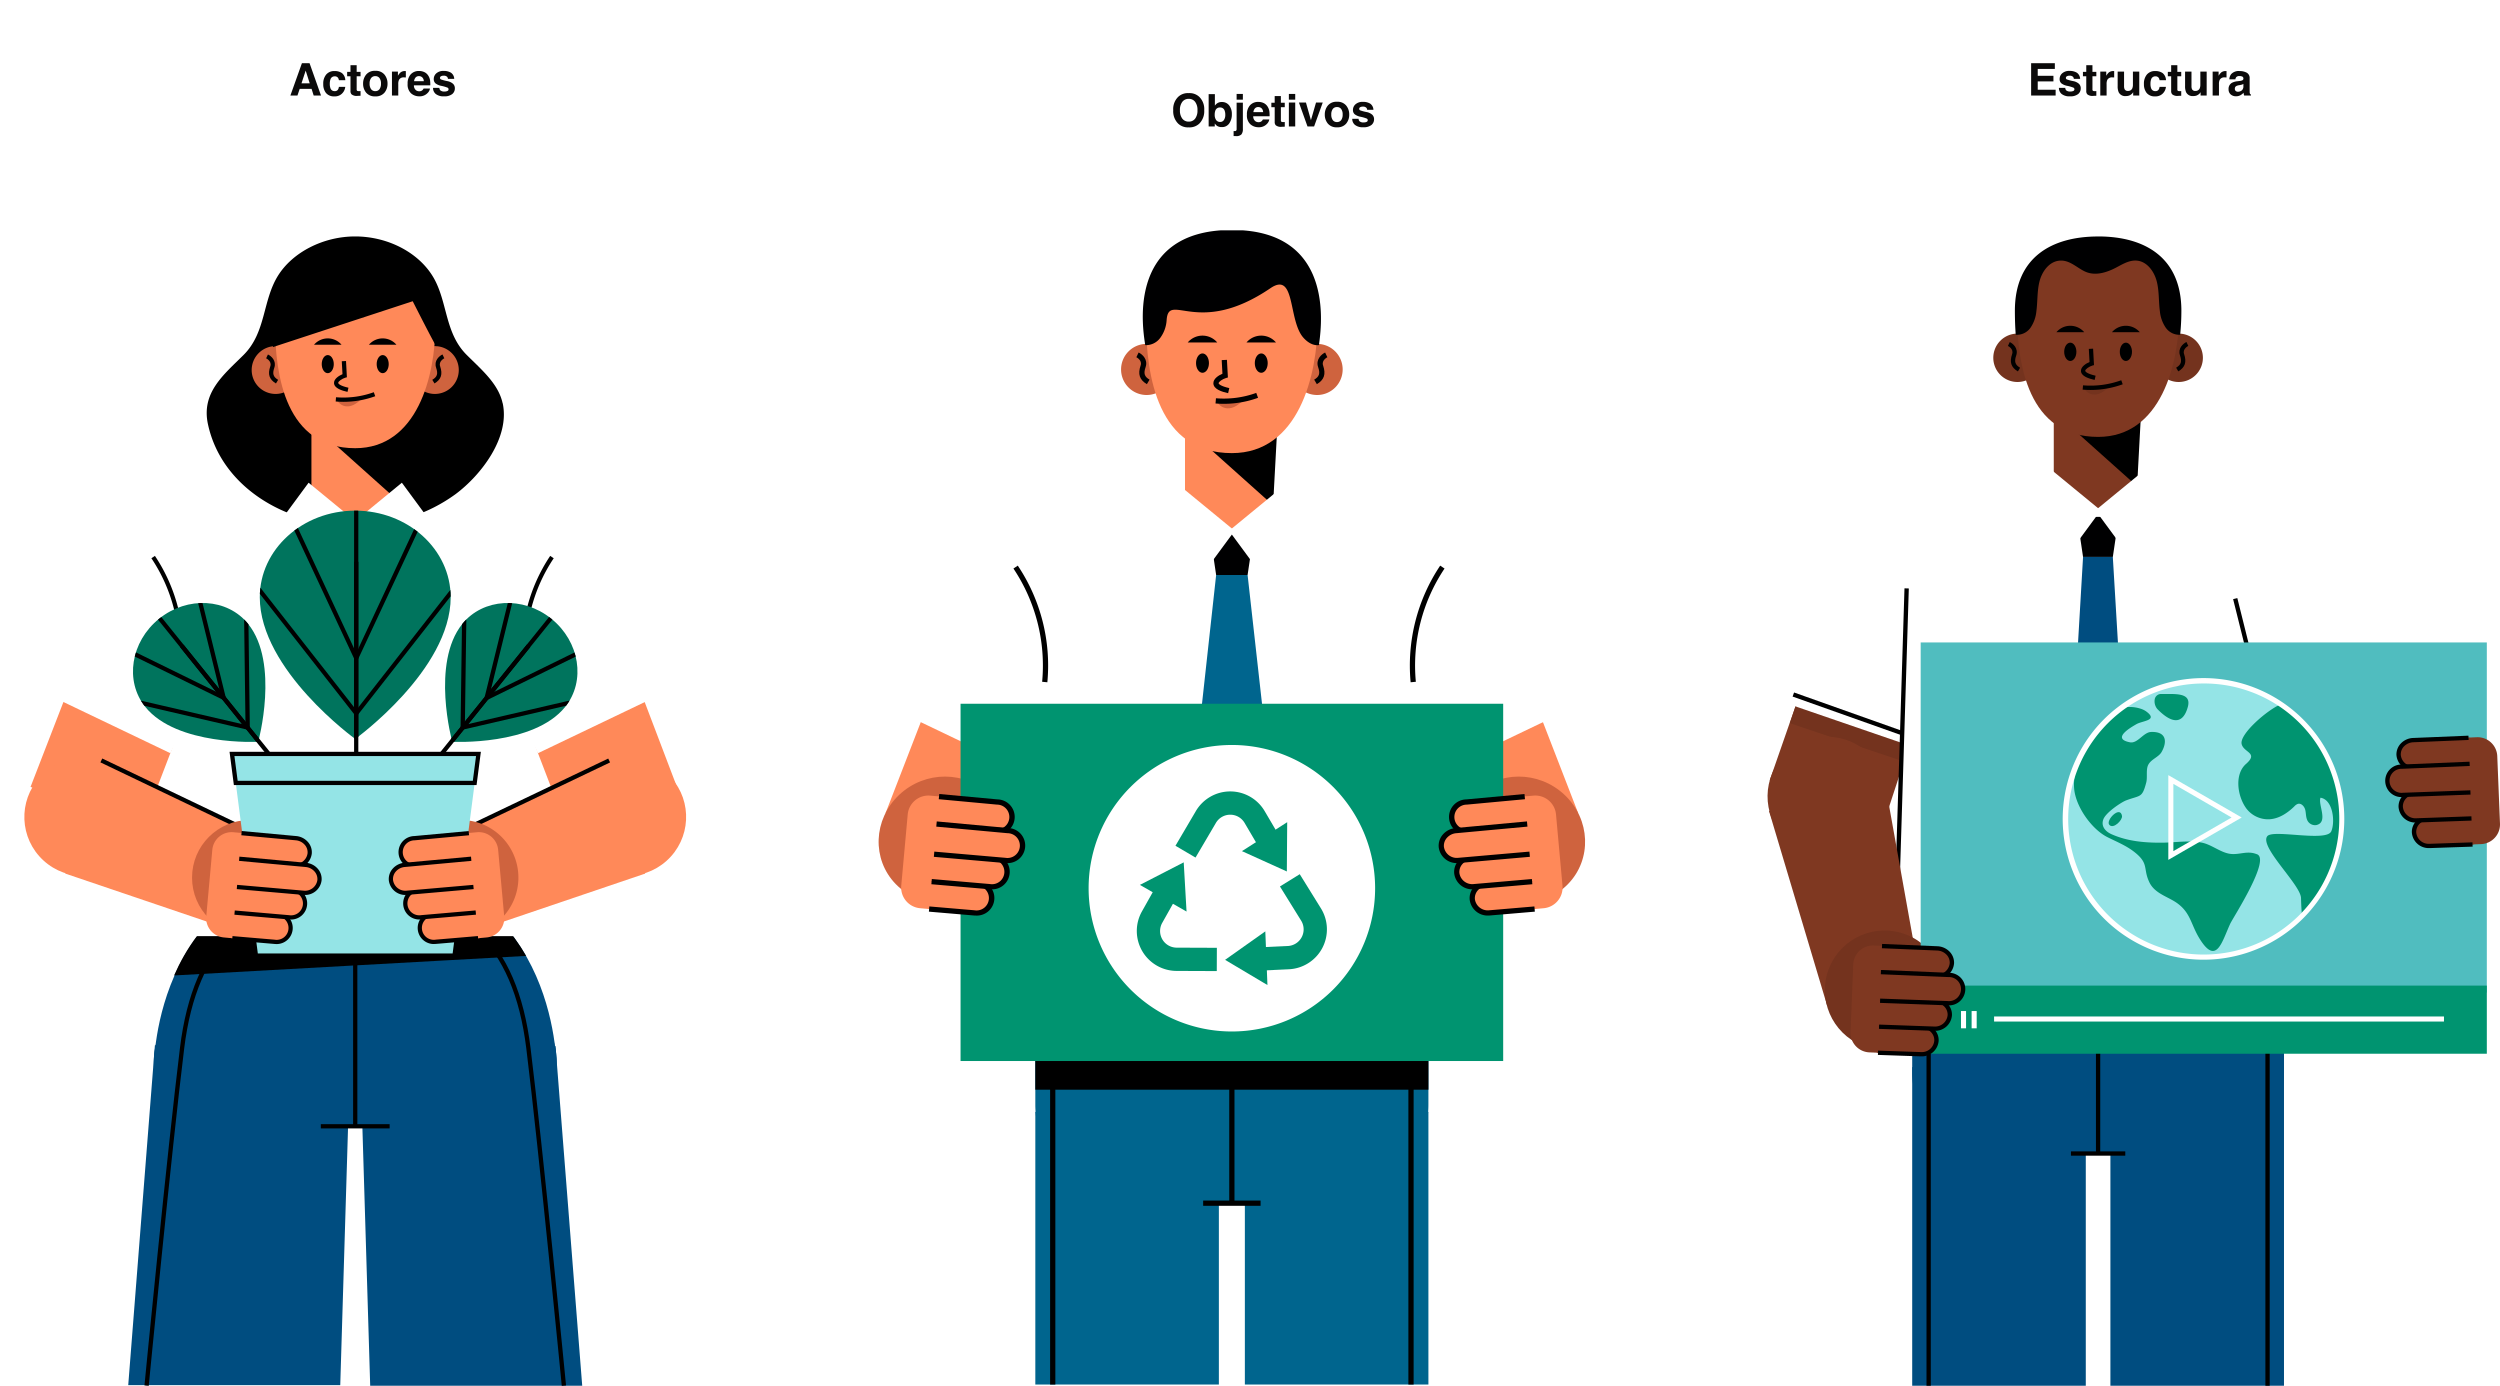 <svg xmlns="http://www.w3.org/2000/svg" xmlns:xlink="http://www.w3.org/1999/xlink" width="890.257" height="493.496" viewBox="0 0 890.257 493.496">
  <defs>
    <clipPath id="clip-path">
      <rect id="Rectángulo_422058" data-name="Rectángulo 422058" width="201.608" height="146.462" fill="none"/>
    </clipPath>
    <clipPath id="clip-path-2">
      <path id="Trazado_1180310" data-name="Trazado 1180310" d="M299.094,299.873c0,25.932-33.987,50.461-33.987,50.461s-33.987-24.529-33.987-50.461c0-17.027,15.219-30.843,33.987-30.843S299.094,282.833,299.094,299.873Z" transform="translate(-231.12 -269.03)" fill="none"/>
    </clipPath>
    <clipPath id="clip-path-3">
      <path id="Trazado_1180312" data-name="Trazado 1180312" d="M286.16,300.873c-11.266,13.978-3.589,41.961-3.589,41.961s28.981,1.538,40.234-12.44c7.394-9.188,5.181-23.234-4.938-31.383s-24.326-7.313-31.72,1.862Z" transform="translate(-280.017 -293.406)" fill="none"/>
    </clipPath>
    <clipPath id="clip-path-4">
      <path id="Trazado_1180314" data-name="Trazado 1180314" d="M238.666,300.873c11.266,13.978,3.589,41.961,3.589,41.961s-28.981,1.538-40.234-12.44c-7.394-9.188-5.181-23.234,4.938-31.383s24.326-7.313,31.72,1.862Z" transform="translate(-197.651 -293.406)" fill="none"/>
    </clipPath>
    <clipPath id="clip-path-5">
      <rect id="Rectángulo_422052" data-name="Rectángulo 422052" width="305" height="411" transform="translate(-0.132 0.298)" fill="#fff" stroke="#707070" stroke-width="1"/>
    </clipPath>
    <clipPath id="clip-path-6">
      <rect id="Rectángulo_422051" data-name="Rectángulo 422051" width="251.583" height="648.649" fill="none"/>
    </clipPath>
    <filter id="Rectángulo_422036" x="38.99" y="0" width="158.832" height="62.021" filterUnits="userSpaceOnUse">
      <feOffset dy="3" input="SourceAlpha"/>
      <feGaussianBlur stdDeviation="3" result="blur"/>
      <feFlood flood-opacity="0.161"/>
      <feComposite operator="in" in2="blur"/>
      <feComposite in="SourceGraphic"/>
    </filter>
    <filter id="Rectángulo_422036-2" x="657.99" y="0" width="175.832" height="62.021" filterUnits="userSpaceOnUse">
      <feOffset dy="3" input="SourceAlpha"/>
      <feGaussianBlur stdDeviation="3" result="blur-2"/>
      <feFlood flood-opacity="0.161"/>
      <feComposite operator="in" in2="blur-2"/>
      <feComposite in="SourceGraphic"/>
    </filter>
    <filter id="Rectángulo_422036-3" x="352.99" y="11.01" width="175.832" height="62.021" filterUnits="userSpaceOnUse">
      <feOffset dy="3" input="SourceAlpha"/>
      <feGaussianBlur stdDeviation="3" result="blur-3"/>
      <feFlood flood-opacity="0.161"/>
      <feComposite operator="in" in2="blur-3"/>
      <feComposite in="SourceGraphic"/>
    </filter>
  </defs>
  <g id="Grupo_1224594" data-name="Grupo 1224594" transform="translate(-6579 -2064.969)">
    <g id="Grupo_1224593" data-name="Grupo 1224593" transform="translate(6640.345 1986.197)">
      <g id="Grupo_1224376" data-name="Grupo 1224376" transform="translate(559.764 162.968)">
        <g id="Grupo_1224351" data-name="Grupo 1224351" transform="translate(9.075 100.047)">
          <path id="Trazado_1180222" data-name="Trazado 1180222" d="M682.538,334.65l-2.813,8.6-6.582,20.086L631.92,349.971l10.173-29.221Z" transform="translate(-631.92 -256.285)" fill="#7f3821"/>
          <path id="Trazado_1180223" data-name="Trazado 1180223" d="M680.616,334.65l-2.813,8.6L637.18,329.571l2.99-8.821Z" transform="translate(-629.998 -256.285)" fill="#74331e"/>
          <ellipse id="Elipse_14734" data-name="Elipse 14734" cx="21.247" cy="21.247" rx="21.247" ry="21.247" transform="translate(21.833 41.962) rotate(-80.93)" fill="#fff"/>
          <path id="Trazado_1180224" data-name="Trazado 1180224" d="M683.576,352.093,637.3,336.185l19.472-51.615,40.186,13.819Z" transform="translate(-629.954 -269.508)" fill="#fff"/>
          <rect id="Rectángulo_421999" data-name="Rectángulo 421999" width="55.356" height="1.543" transform="translate(52.817 82.354) rotate(-76.04)"/>
          <rect id="Rectángulo_422000" data-name="Rectángulo 422000" width="1.543" height="49.061" transform="translate(8.17 63.807) rotate(-70.44)"/>
        </g>
        <g id="Grupo_1224361" data-name="Grupo 1224361" transform="translate(88.71 0)">
          <g id="Grupo_1224354" data-name="Grupo 1224354" transform="translate(0 34.601)">
            <g id="Grupo_1224352" data-name="Grupo 1224352" transform="translate(57.404)">
              <path id="Trazado_1180225" data-name="Trazado 1180225" d="M749.512,234.226a8.616,8.616,0,1,1-8.616-8.616A8.616,8.616,0,0,1,749.512,234.226Z" transform="translate(-732.28 -225.61)" fill="#74331e"/>
              <path id="Trazado_1180226" data-name="Trazado 1180226" d="M738.7,238.273l-.778-1.324c1.789-1.065,2.13-2.157,1.379-4.356-.86-2.526,1.12-4.233,2.294-4.793l.656,1.393s-2.144,1.038-1.5,2.895c.983,2.881.369,4.725-2.048,6.172Z" transform="translate(-730.219 -224.81)"/>
            </g>
            <g id="Grupo_1224353" data-name="Grupo 1224353">
              <path id="Trazado_1180227" data-name="Trazado 1180227" d="M690.24,234.226a8.616,8.616,0,1,0,8.616-8.616A8.616,8.616,0,0,0,690.24,234.226Z" transform="translate(-690.24 -225.61)" fill="#74331e"/>
              <path id="Trazado_1180228" data-name="Trazado 1180228" d="M697.6,238.27c-2.431-1.447-3.031-3.291-2.048-6.172.642-1.871-1.475-2.895-1.5-2.895l.655-1.393c1.174.546,3.154,2.267,2.294,4.793-.751,2.2-.4,3.291,1.379,4.356l-.778,1.325Z" transform="translate(-688.847 -224.806)"/>
            </g>
          </g>
          <g id="Grupo_1224355" data-name="Grupo 1224355" transform="translate(21.534 53.677)">
            <rect id="Rectángulo_422001" data-name="Rectángulo 422001" width="29.672" height="51.355" transform="translate(0 0.246)" fill="#7f3821"/>
            <path id="Trazado_1180229" data-name="Trazado 1180229" d="M735.682,274.864,706.01,248.333v-8.507l31.57-.246Z" transform="translate(-706.01 -239.58)"/>
          </g>
          <path id="Trazado_1180230" data-name="Trazado 1180230" d="M696.41,226.787c0,18.68,3.946,44.61,28.907,44.61,22.325,0,28.907-25.93,28.907-44.61s-12.945-25.807-28.907-25.807S696.41,208.094,696.41,226.787Z" transform="translate(-687.985 -200.011)" fill="#7f3821"/>
          <g id="Grupo_1224358" data-name="Grupo 1224358" transform="translate(22.462 31.816)">
            <g id="Grupo_1224356" data-name="Grupo 1224356">
              <path id="Trazado_1180231" data-name="Trazado 1180231" d="M710.9,227.97c-1.2,0-2.171,1.461-2.171,3.264s.97,3.263,2.171,3.263,2.171-1.461,2.171-3.263S712.1,227.97,710.9,227.97Z" transform="translate(-705.944 -221.962)"/>
              <path id="Trazado_1180232" data-name="Trazado 1180232" d="M706.69,225.864h9.927A6.517,6.517,0,0,0,706.69,225.864Z" transform="translate(-706.69 -223.57)"/>
            </g>
            <g id="Grupo_1224357" data-name="Grupo 1224357" transform="translate(19.786)">
              <path id="Trazado_1180233" data-name="Trazado 1180233" d="M725.4,227.97c-1.2,0-2.171,1.461-2.171,3.264s.97,3.263,2.171,3.263,2.171-1.461,2.171-3.263S726.6,227.97,725.4,227.97Z" transform="translate(-720.431 -221.962)"/>
              <path id="Trazado_1180234" data-name="Trazado 1180234" d="M721.18,225.864h9.927A6.517,6.517,0,0,0,721.18,225.864Z" transform="translate(-721.18 -223.57)"/>
            </g>
          </g>
          <g id="Grupo_1224360" data-name="Grupo 1224360" transform="translate(31.214 39.967)">
            <path id="Trazado_1180235" data-name="Trazado 1180235" d="M717.975,240.669c-2.062-.464-4.82-1.3-4.875-3.2-.041-1.5,1.775-2.649,3.059-3.182l-.26-4.67,1.529-.082.314,5.858-.587.164c-1.092.314-2.553,1.3-2.526,1.857,0,.341.792,1.092,3.687,1.748Z" transform="translate(-713.099 -229.54)"/>
            <g id="Grupo_1224359" data-name="Grupo 1224359" transform="translate(0.602 11.238)">
              <path id="Trazado_1180236" data-name="Trazado 1180236" d="M714.02,240.145c.137,1.256,4.1,4.916,9.162-1.065" transform="translate(-713.365 -237.291)" fill="#74331e"/>
              <path id="Trazado_1180237" data-name="Trazado 1180237" d="M716.326,241.238q-1.393,0-2.786-.123l.137-1.529a32.074,32.074,0,0,0,13.614-1.816l.519,1.447A33.567,33.567,0,0,1,716.326,241.238Z" transform="translate(-713.54 -237.77)"/>
            </g>
          </g>
          <path id="Trazado_1180238" data-name="Trazado 1180238" d="M725.5,200.284c-16.372,0-29.631,7.305-29.631,26.463,0,2.731.082,5.612.3,8.534a5.9,5.9,0,0,0,5.271-2.512,12.473,12.473,0,0,0,2.089-5.9c.464-3.537.232-7.169,1.12-10.623s3.332-6.855,6.8-7.319c3.7-.505,6.2,2.308,9.272,3.782,3.222,1.543,6.7.724,9.818-.669,2.867-1.284,5.721-3.564,9.039-3.127,3.468.464,5.9,3.864,6.8,7.319s.656,7.087,1.12,10.623a12.473,12.473,0,0,0,2.089,5.9,5.961,5.961,0,0,0,5.134,2.54,84.435,84.435,0,0,0,.437-8.562c0-19.158-13.272-26.463-29.631-26.463Z" transform="translate(-688.182 -200.27)" fill="#000001"/>
        </g>
        <g id="Grupo_1224364" data-name="Grupo 1224364" transform="translate(59.83 238.93)">
          <path id="Trazado_1180239" data-name="Trazado 1180239" d="M669.09,375.25h132.4v58.8a29.3,29.3,0,0,1-29.276,29.276H698.366a29.3,29.3,0,0,1-29.276-29.276v-58.8Z" transform="translate(-669.09 -375.25)" fill="#004d80"/>
          <g id="Grupo_1224362" data-name="Grupo 1224362" transform="translate(0 56.886)">
            <rect id="Rectángulo_422002" data-name="Rectángulo 422002" width="61.815" height="113.457" transform="translate(70.581)" fill="#004d80"/>
            <rect id="Rectángulo_422003" data-name="Rectángulo 422003" width="61.815" height="113.457" fill="#004d80"/>
          </g>
          <rect id="Rectángulo_422004" data-name="Rectángulo 422004" width="132.396" height="49.43"/>
          <rect id="Rectángulo_422005" data-name="Rectángulo 422005" width="1.529" height="45.143" transform="translate(65.433 42.971)"/>
          <rect id="Rectángulo_422006" data-name="Rectángulo 422006" width="19.349" height="1.529" transform="translate(56.53 86.885)"/>
          <g id="Grupo_1224363" data-name="Grupo 1224363" transform="translate(5.093 34)">
            <rect id="Rectángulo_422007" data-name="Rectángulo 422007" width="1.529" height="136.342" transform="translate(120.68)"/>
            <rect id="Rectángulo_422008" data-name="Rectángulo 422008" width="1.529" height="136.342"/>
          </g>
        </g>
        <g id="Grupo_1224367" data-name="Grupo 1224367" transform="translate(36.221 82.966)">
          <path id="Trazado_1180240" data-name="Trazado 1180240" d="M809.327,430.156,805.094,292.12h-136.3L664.56,430.156Z" transform="translate(-647.137 -249.667)" fill="#fff"/>
          <path id="Trazado_1180241" data-name="Trazado 1180241" d="M808.037,323.364H675.177A23.374,23.374,0,0,1,651.8,300h0a23.365,23.365,0,0,1,23.377-23.363l66.43-5.407,66.43,5.407A23.374,23.374,0,0,1,831.414,300h0a23.365,23.365,0,0,1-23.377,23.363Z" transform="translate(-651.8 -257.302)" fill="#fff"/>
          <g id="Grupo_1224365" data-name="Grupo 1224365" transform="translate(79.102 16.905)">
            <path id="Trazado_1180242" data-name="Trazado 1180242" d="M724.813,287.679h-10.6L712.1,273.41h14.829Z" transform="translate(-708.864 -273.41)" fill="#000001"/>
            <path id="Trazado_1180243" data-name="Trazado 1180243" d="M725.679,283.86h-10.6l-5.353,91.446,10.651,8.63,10.76-8.63Z" transform="translate(-709.73 -269.591)" fill="#004d80"/>
          </g>
          <g id="Grupo_1224366" data-name="Grupo 1224366" transform="translate(60.791)">
            <path id="Trazado_1180244" data-name="Trazado 1180244" d="M726.278,275.613,708.527,261.03,696.32,277.607l19.8,11.8Z" transform="translate(-696.32 -261.03)" fill="#fff"/>
            <path id="Trazado_1180245" data-name="Trazado 1180245" d="M716.88,275.613l17.751-14.583,12.207,16.577-19.8,11.8Z" transform="translate(-688.806 -261.03)" fill="#fff"/>
          </g>
          <rect id="Rectángulo_422009" data-name="Rectángulo 422009" width="138.104" height="1.543" transform="matrix(0.031, -1, 1, 0.031, 16.579, 180.446)"/>
        </g>
        <g id="Grupo_1224368" data-name="Grupo 1224368" transform="translate(0 169.849)">
          <ellipse id="Elipse_14735" data-name="Elipse 14735" cx="21.247" cy="21.247" rx="21.247" ry="21.247" transform="translate(0 34.915) rotate(-55.25)" fill="#7f3821"/>
          <path id="Trazado_1180246" data-name="Trazado 1180246" d="M687.6,423.924l-35.134-1.775L631.74,352.755l41.305-10Z" transform="translate(-622.91 -318.043)" fill="#7f3821"/>
          <ellipse id="Elipse_14736" data-name="Elipse 14736" cx="21.247" cy="21.247" rx="21.247" ry="21.247" transform="translate(22.343 110.345) rotate(-68.1)" fill="#74331e"/>
        </g>
        <g id="Grupo_1224372" data-name="Grupo 1224372" transform="translate(37.867 102.934)">
          <g id="Grupo_1224369" data-name="Grupo 1224369" transform="translate(136.243 0)">
            <path id="Trazado_1180248" data-name="Trazado 1180248" d="M765.33,334.65l2.827,8.6,40.609-13.682-2.99-8.821Z" transform="translate(-748.198 -259.172)" fill="#74331e"/>
            <ellipse id="Elipse_14737" data-name="Elipse 14737" cx="21.247" cy="21.247" rx="21.247" ry="21.247" transform="translate(0.24 0.311) rotate(-0.42)" fill="#fff"/>
            <path id="Trazado_1180249" data-name="Trazado 1180249" d="M766.725,352.093l46.262-15.908L793.516,284.57,753.33,298.389Z" transform="translate(-752.584 -272.395)" fill="#fff"/>
            <rect id="Rectángulo_422010" data-name="Rectángulo 422010" width="1.543" height="55.356" transform="translate(0 26.226) rotate(-14)"/>
            <rect id="Rectángulo_422011" data-name="Rectángulo 422011" width="49.061" height="1.543" transform="translate(12.882 75.844) rotate(-19.57)"/>
          </g>
          <g id="Grupo_1224430" data-name="Grupo 1224430" transform="translate(24.982 41.647)">
            <rect id="Rectángulo_422053" data-name="Rectángulo 422053" width="201.608" height="124.678" transform="translate(0 0)" fill="#50bdbf"/>
            <g id="Grupo_1224423" data-name="Grupo 1224423" transform="translate(0 0)">
              <g id="Grupo_1224422" data-name="Grupo 1224422" clip-path="url(#clip-path)">
                <path id="Trazado_1180394" data-name="Trazado 1180394" d="M128.17,42.636A49.166,49.166,0,1,1,66.288,10.931,49.167,49.167,0,0,1,128.17,42.636" transform="translate(19.427 5.156)" fill="#94e4e6"/>
                <path id="Trazado_1180395" data-name="Trazado 1180395" d="M63.78,16.084c1.449-5.3-4.518-4.57-9.465-4.639a2.282,2.282,0,0,0-2.3,1.826,4.294,4.294,0,0,0,.893,3.51c5.815,5.961,9.348,4.868,10.869-.7" transform="translate(31.345 6.905)" fill="#009470"/>
                <path id="Trazado_1180396" data-name="Trazado 1180396" d="M46.507,39.045c-.635-3.84-5.867,1.507-4.547,3.133,1.421,1.749,4.789-1.669,4.547-3.133" transform="translate(25.189 22.738)" fill="#009470"/>
                <path id="Trazado_1180397" data-name="Trazado 1180397" d="M104.9,39.481A48.949,48.949,0,0,0,85.551,13.774C80.919,15.687,70.85,24.359,71.735,27.9c.763,3.056,6.112,3.056,1.552,7.052-4.1,3.595-3.163,11.233-.014,15.687a9.728,9.728,0,0,0,8.469,4.01c3.353-.237,6.345-2.225,8.746-4.578a3.19,3.19,0,0,1,1.244-.891c1.182-.35,2.294.84,2.618,2.03s.208,2.487.686,3.624a3.045,3.045,0,0,0,3.276,1.894c4.445-1.012.529-7.3,1.5-9.747,4.493.726,5.256,8.6,3.846,11.939-1.664,3.943-20.746-.789-22.782,1.757-2.989,3.736,11.892,17.273,12,22.054q.072,3.143.329,6.277A49.159,49.159,0,0,0,104.9,39.481" transform="translate(42.568 8.311)" fill="#009470"/>
                <path id="Trazado_1180398" data-name="Trazado 1180398" d="M98.983,66.7c-3.3-1.276-6.021.35-9.247-.058-3.42-.433-6.567-3.226-9.978-3.96-4.515-.97-9.9-.038-14.482-.018-6.162.029-12.239-.5-17.924-3.051-2.088-.938-3.768-2.8-2.851-5.264.922-2.477,6.428-6.12,8.124-6.758,5.128-1.934,5.674-.733,7.159-6.369.487-1.849-.154-4.461.664-6.192.991-2.1,3.747-2.791,4.817-4.7,2.025-3.608,1.746-7.283-3.741-7.1-2.777.095-4.783,4.207-7.534,3.683-6.864-1.308.555-5.45,2.288-6.457,2.2-1.279,7.974-1.292,3.4-4.6a7.05,7.05,0,0,0-1.958-.927,12.494,12.494,0,0,0-6.858-.221,49.155,49.155,0,0,0-14.329,16.8c-1.413,3.75-2.79,7.438-2.428,11.873.519,6.367,6.168,14.466,11.879,17.321,3.144,1.573,6.5,2.929,9.3,5.068,5.687,4.336,3.212,6,5.615,11.01C62.9,80.92,67.737,81.9,71,84.346c4.711,3.529,4.685,7.578,7.885,12.668,5.94,9.452,7.86.855,10.794-5.48C90.7,89.326,104.566,68.022,98.983,66.7" transform="translate(20.545 8.648)" fill="#009470"/>
                <path id="Trazado_1180399" data-name="Trazado 1180399" d="M81.658,108.154a50.14,50.14,0,1,1,15.421-2.442,49.834,49.834,0,0,1-15.421,2.442M81.68,9.792A48.266,48.266,0,1,0,127.649,43.25,48.113,48.113,0,0,0,81.68,9.792" transform="translate(19.091 4.819)" fill="#fff"/>
                <rect id="Rectángulo_422054" data-name="Rectángulo 422054" width="201.608" height="24.254" transform="translate(0 122.207)" fill="#009470"/>
                <rect id="Rectángulo_422055" data-name="Rectángulo 422055" width="160.21" height="1.804" transform="translate(26.14 133.195)" fill="#fff"/>
                <rect id="Rectángulo_422056" data-name="Rectángulo 422056" width="1.804" height="6.151" transform="translate(14.357 131.258)" fill="#fff"/>
                <rect id="Rectángulo_422057" data-name="Rectángulo 422057" width="1.804" height="6.151" transform="translate(18.141 131.258)" fill="#fff"/>
                <path id="Trazado_1180400" data-name="Trazado 1180400" d="M55,59.645V29.47L81.135,44.558Zm1.8-27.052V56.522L77.528,44.558Z" transform="translate(33.187 17.781)" fill="#fff"/>
              </g>
            </g>
          </g>
          <g id="Grupo_1224431" data-name="Grupo 1224431" transform="translate(0 149.009)">
            <path id="Trazado_1180266" data-name="Trazado 1180266" d="M672.783,385.656l-11.525-.464a7.013,7.013,0,0,0-7.278,6.718l-.969,24.06a7.013,7.013,0,0,0,6.718,7.278l11.525.464,1.529-38.042Z" transform="translate(-653.006 -384.632)" fill="#7f3821"/>
            <path id="Trazado_1180267" data-name="Trazado 1180267" d="M680.966,411.582h0a5.275,5.275,0,0,1-5.667,4.82l-15.43-.533.3-10.2,15.512.655a5.279,5.279,0,0,1,5.284,5.257Z" transform="translate(-650.497 -377.145)" fill="#7f3821"/>
            <path id="Trazado_1180268" data-name="Trazado 1180268" d="M675.607,417.378h-.232l-15.225-.519.055-1.529,15.225.519a4.45,4.45,0,0,0,4.793-4.083,4.1,4.1,0,0,0-1.215-3.059,4.893,4.893,0,0,0-3.25-1.406l-15.293-.642.068-1.529,15.293.642a6.4,6.4,0,0,1,4.288,1.857,5.586,5.586,0,0,1,1.666,4.192,5.99,5.99,0,0,1-6.145,5.557Z" transform="translate(-650.395 -377.343)"/>
            <path id="Trazado_1180269" data-name="Trazado 1180269" d="M685.688,404.98h0a5.275,5.275,0,0,1-5.667,4.82l-19.881-.71.3-10.2,19.963.833a5.28,5.28,0,0,1,5.284,5.257Z" transform="translate(-650.399 -379.623)" fill="#7f3821"/>
            <path id="Trazado_1180270" data-name="Trazado 1180270" d="M686.228,391.41h0a5.275,5.275,0,0,1-5.667,4.82l-19.881-.71.3-10.2,19.963.833a5.279,5.279,0,0,1,5.284,5.257Z" transform="translate(-650.201 -384.583)" fill="#7f3821"/>
            <path id="Trazado_1180271" data-name="Trazado 1180271" d="M680.26,410.766h-.232l-19.608-.7.055-1.529,19.608.7a4.5,4.5,0,0,0,4.793-4.083,4.1,4.1,0,0,0-1.215-3.059,4.893,4.893,0,0,0-3.25-1.406l-19.69-.819.068-1.529,19.676.819a6.4,6.4,0,0,1,4.288,1.857,5.638,5.638,0,0,1,1.666,4.192,5.99,5.99,0,0,1-6.145,5.557Z" transform="translate(-650.296 -379.824)"/>
            <path id="Trazado_1180272" data-name="Trazado 1180272" d="M680.81,397.206h-.232l-19.608-.7.054-1.529,19.608.7a4.487,4.487,0,0,0,4.793-4.083,4.1,4.1,0,0,0-1.215-3.059,4.893,4.893,0,0,0-3.25-1.406l-19.69-.819.068-1.529,19.676.819a6.4,6.4,0,0,1,4.288,1.857,5.638,5.638,0,0,1,1.666,4.192,5.99,5.99,0,0,1-6.145,5.557Z" transform="translate(-650.095 -384.78)"/>
            <path id="Trazado_1180273" data-name="Trazado 1180273" d="M690.409,398.367h0a5.275,5.275,0,0,1-5.667,4.82L660.41,402.3l.3-10.2,24.415,1.01a5.28,5.28,0,0,1,5.284,5.257Z" transform="translate(-650.3 -382.105)" fill="#7f3821"/>
            <path id="Trazado_1180274" data-name="Trazado 1180274" d="M684.927,404.16H684.7l-24.005-.874.055-1.529,23.991.874a4.285,4.285,0,1,0,.314-8.534l-24.073-1,.068-1.529,24.073,1a5.809,5.809,0,1,1-.191,11.607Z" transform="translate(-650.198 -382.298)"/>
          </g>
          <g id="Grupo_1224432" data-name="Grupo 1224432" transform="translate(190.402 74.842)">
            <path id="Trazado_1180266-2" data-name="Trazado 1180266" d="M653.006,385.656l11.525-.464a7.013,7.013,0,0,1,7.278,6.718l.969,24.06a7.013,7.013,0,0,1-6.718,7.278l-11.525.464-1.529-38.042Z" transform="translate(-631.905 -384.632)" fill="#7f3821"/>
            <path id="Trazado_1180267-2" data-name="Trazado 1180267" d="M659.874,411.582h0a5.275,5.275,0,0,0,5.667,4.82l15.43-.533-.3-10.2-15.512.655a5.279,5.279,0,0,0-5.284,5.257Z" transform="translate(-649.465 -377.145)" fill="#7f3821"/>
            <path id="Trazado_1180268-2" data-name="Trazado 1180268" d="M666.327,417.378h.232l15.225-.519-.055-1.529-15.225.519a4.45,4.45,0,0,1-4.793-4.083,4.1,4.1,0,0,1,1.215-3.059,4.893,4.893,0,0,1,3.25-1.406l15.293-.642-.068-1.529-15.294.642a6.4,6.4,0,0,0-4.288,1.857,5.586,5.586,0,0,0-1.666,4.192,5.99,5.99,0,0,0,6.145,5.557Z" transform="translate(-650.661 -377.343)"/>
            <path id="Trazado_1180269-2" data-name="Trazado 1180269" d="M660.144,404.98h0a5.275,5.275,0,0,0,5.667,4.82l19.881-.71-.3-10.2-19.963.833a5.28,5.28,0,0,0-5.285,5.257Z" transform="translate(-654.555 -379.623)" fill="#7f3821"/>
            <path id="Trazado_1180270-2" data-name="Trazado 1180270" d="M660.683,391.41h0a5.275,5.275,0,0,0,5.667,4.82l19.881-.71-.3-10.2-19.963.833a5.28,5.28,0,0,0-5.284,5.257Z" transform="translate(-655.832 -384.583)" fill="#7f3821"/>
            <path id="Trazado_1180271-2" data-name="Trazado 1180271" d="M666.582,410.766h.232l19.608-.7-.055-1.529-19.608.7a4.5,4.5,0,0,1-4.793-4.083,4.1,4.1,0,0,1,1.215-3.059,4.893,4.893,0,0,1,3.25-1.406l19.69-.819-.068-1.529-19.677.819a6.4,6.4,0,0,0-4.288,1.857,5.638,5.638,0,0,0-1.666,4.192,5.99,5.99,0,0,0,6.145,5.557Z" transform="translate(-655.668 -379.824)"/>
            <path id="Trazado_1180272-2" data-name="Trazado 1180272" d="M667.132,397.206h.232l19.608-.7-.055-1.529-19.608.7a4.487,4.487,0,0,1-4.793-4.083,4.1,4.1,0,0,1,1.215-3.059,4.893,4.893,0,0,1,3.25-1.406l19.69-.819-.068-1.529-19.677.819a6.4,6.4,0,0,0-4.288,1.857,5.638,5.638,0,0,0-1.666,4.192,5.99,5.99,0,0,0,6.145,5.557Z" transform="translate(-656.969 -384.78)"/>
            <path id="Trazado_1180273-2" data-name="Trazado 1180273" d="M660.414,398.367h0a5.275,5.275,0,0,0,5.667,4.82l24.333-.888-.3-10.2L665.7,393.11a5.28,5.28,0,0,0-5.284,5.257Z" transform="translate(-659.645 -382.105)" fill="#7f3821"/>
            <path id="Trazado_1180274-2" data-name="Trazado 1180274" d="M666.839,404.16h.232l24.005-.874-.055-1.529-23.992.874a4.285,4.285,0,1,1-.314-8.534l24.073-1-.068-1.529-24.074,1a5.809,5.809,0,1,0,.191,11.607Z" transform="translate(-660.69 -382.298)"/>
          </g>
        </g>
      </g>
      <g id="Grupo_1224419" data-name="Grupo 1224419" transform="translate(-61.345 162.968)">
        <g id="Grupo_1224379" data-name="Grupo 1224379" transform="translate(45.666 224.133)">
          <path id="Trazado_1180275" data-name="Trazado 1180275" d="M346.565,434.478s.283-71.7-71.7-71.7-71.7,71.7-71.7,71.7H346.579Z" transform="translate(-194.036 -362.78)" fill="#004d80"/>
          <path id="Trazado_1180276" data-name="Trazado 1180276" d="M323,396.78H226.744a23.583,23.583,0,0,0-23.584,23.584h0a23.583,23.583,0,0,0,23.584,23.584H323a23.583,23.583,0,0,0,23.584-23.584h0A23.583,23.583,0,0,0,323,396.78Z" transform="translate(-194.039 -350.906)" fill="#004d80"/>
          <g id="Grupo_1224377" data-name="Grupo 1224377" transform="translate(0 63.886)">
            <path id="Trazado_1180277" data-name="Trazado 1180277" d="M271.9,531.155,275.329,417.7,205.9,410.13l-9.5,121.025Z" transform="translate(-196.4 -410.13)" fill="#004d80"/>
            <path id="Trazado_1180278" data-name="Trazado 1180278" d="M261.147,531.325,257.72,417.869l69.417-7.569,9.512,121.025Z" transform="translate(-174.986 -410.071)" fill="#004d80"/>
          </g>
          <g id="Grupo_1224378" data-name="Grupo 1224378" transform="translate(5.775 8.514)">
            <path id="Trazado_1180279" data-name="Trazado 1180279" d="M202.191,545.744l-1.511-.148c.081-.836,8.149-83.733,12.642-120.189,4.736-38.426,24.07-56.317,60.836-56.317V370.6c-35.849,0-54.7,17.472-59.325,54.994-4.493,36.443-12.548,119.312-12.629,120.148Z" transform="translate(-200.68 -369.09)"/>
            <path id="Trazado_1180280" data-name="Trazado 1180280" d="M329.444,545.744c-.081-.836-8.136-83.706-12.629-120.148-4.628-37.522-23.476-54.994-59.325-54.994V369.09c36.766,0,56.1,17.891,60.836,56.317,4.493,36.456,12.561,119.352,12.642,120.189l-1.511.148Z" transform="translate(-180.841 -369.09)"/>
          </g>
          <rect id="Rectángulo_422013" data-name="Rectángulo 422013" width="24.502" height="1.511" transform="translate(68.581 91.99)"/>
          <rect id="Rectángulo_422014" data-name="Rectángulo 422014" width="1.511" height="84.934" transform="translate(80.076 7.812)"/>
          <path id="Trazado_1180281" data-name="Trazado 1180281" d="M333.856,394.851c-9.512-16.582-27.362-32.071-60.823-32.071-38.412,0-56.249,20.117-64.533,39.033l125.343-6.962Z" transform="translate(-192.174 -362.78)"/>
        </g>
        <path id="Trazado_1180282" data-name="Trazado 1180282" d="M322.484,256.053c-1.511-6.922-7.434-11.86-12.777-17.189-7.61-7.569-6.814-18.093-11.4-26.769-4.871-9.2-16.177-15.435-28.334-15.435-11.32,0-22.262,5.6-27.484,13.991-5.545,8.9-4.223,20.225-12.251,28.212-7.137,7.1-15.111,13.411-12.683,24.677,4.9,22.734,28.266,35.808,50.218,35.808H272.2a57.071,57.071,0,0,0,33.542-10.929c9.107-6.787,19.415-20.184,16.771-32.368Z" transform="translate(-143.502 -196.66)"/>
        <g id="Grupo_1224382" data-name="Grupo 1224382" transform="translate(89.624 39.06)">
          <g id="Grupo_1224380" data-name="Grupo 1224380" transform="translate(56.721)">
            <path id="Trazado_1180283" data-name="Trazado 1180283" d="M288.047,234.124a8.514,8.514,0,1,1-8.514-8.514A8.514,8.514,0,0,1,288.047,234.124Z" transform="translate(-271.02 -225.61)" fill="#cf633e"/>
            <path id="Trazado_1180284" data-name="Trazado 1180284" d="M277.433,238.149l-.783-1.309c1.767-1.052,2.1-2.132,1.363-4.3-.85-2.5,1.106-4.183,2.267-4.736l.648,1.376s-2.118,1.025-1.484,2.86c.971,2.847.364,4.682-2.024,6.1Z" transform="translate(-269.054 -224.845)"/>
          </g>
          <g id="Grupo_1224381" data-name="Grupo 1224381">
            <path id="Trazado_1180285" data-name="Trazado 1180285" d="M228.98,234.124a8.514,8.514,0,1,0,8.514-8.514A8.513,8.513,0,0,0,228.98,234.124Z" transform="translate(-228.98 -225.61)" fill="#cf633e"/>
            <path id="Trazado_1180286" data-name="Trazado 1180286" d="M236.3,238.145c-2.388-1.43-3-3.252-2.024-6.1.634-1.848-1.457-2.86-1.484-2.86l.648-1.376c1.16.54,3.117,2.24,2.267,4.736-.742,2.172-.391,3.252,1.363,4.3l-.783,1.309Z" transform="translate(-227.649 -224.842)"/>
          </g>
        </g>
        <g id="Grupo_1224383" data-name="Grupo 1224383" transform="translate(110.901 57.909)">
          <rect id="Rectángulo_422015" data-name="Rectángulo 422015" width="29.319" height="50.744" transform="translate(0 0.243)" fill="#ff8959"/>
          <path id="Trazado_1180287" data-name="Trazado 1180287" d="M274.055,274.444,244.75,248.228v-8.406l31.194-.243Z" transform="translate(-244.75 -239.58)"/>
        </g>
        <path id="Trazado_1180288" data-name="Trazado 1180288" d="M235.14,226.48c0,18.457,3.9,44.079,28.563,44.079,22.06,0,28.563-25.622,28.563-44.079s-12.791-25.5-28.563-25.5S235.14,208.009,235.14,226.48Z" transform="translate(-137.205 -195.151)" fill="#ff8959"/>
        <g id="Grupo_1224386" data-name="Grupo 1224386" transform="translate(111.818 36.307)">
          <g id="Grupo_1224384" data-name="Grupo 1224384">
            <path id="Trazado_1180289" data-name="Trazado 1180289" d="M249.615,227.97c-1.187,0-2.145,1.444-2.145,3.225s.958,3.225,2.145,3.225,2.145-1.444,2.145-3.225S250.8,227.97,249.615,227.97Z" transform="translate(-244.718 -222.033)"/>
            <path id="Trazado_1180290" data-name="Trazado 1180290" d="M245.43,225.837h9.809A6.439,6.439,0,0,0,245.43,225.837Z" transform="translate(-245.43 -223.57)"/>
          </g>
          <g id="Grupo_1224385" data-name="Grupo 1224385" transform="translate(19.55)">
            <path id="Trazado_1180291" data-name="Trazado 1180291" d="M264.115,227.97c-1.187,0-2.145,1.444-2.145,3.225s.958,3.225,2.145,3.225,2.145-1.444,2.145-3.225S265.3,227.97,264.115,227.97Z" transform="translate(-259.204 -222.033)"/>
            <path id="Trazado_1180292" data-name="Trazado 1180292" d="M259.92,225.837h9.809A6.439,6.439,0,0,0,259.92,225.837Z" transform="translate(-259.92 -223.57)"/>
          </g>
        </g>
        <g id="Grupo_1224388" data-name="Grupo 1224388" transform="translate(118.942 44.362)">
          <path id="Trazado_1180293" data-name="Trazado 1180293" d="M255.527,240.536c-2.037-.459-4.763-1.282-4.817-3.157-.04-1.484,1.754-2.617,3.022-3.144l-.256-4.614,1.511-.081.31,5.788-.58.162c-1.079.31-2.523,1.282-2.51,1.835,0,.337.783,1.079,3.643,1.727l-.337,1.484Z" transform="translate(-250.709 -229.54)"/>
          <g id="Grupo_1224387" data-name="Grupo 1224387" transform="translate(0.594 11.104)">
            <path id="Trazado_1180294" data-name="Trazado 1180294" d="M251.63,240.132c.135,1.241,4.048,4.857,9.053-1.052" transform="translate(-250.982 -237.313)" fill="#cf633e"/>
            <path id="Trazado_1180295" data-name="Trazado 1180295" d="M253.9,241.2q-1.376,0-2.752-.121l.121-1.511a31.72,31.72,0,0,0,13.452-1.794l.513,1.43a33.223,33.223,0,0,1-11.347,2Z" transform="translate(-251.15 -237.77)"/>
          </g>
        </g>
        <g id="Grupo_1224391" data-name="Grupo 1224391" transform="translate(10.87 123.23)">
          <g id="Grupo_1224389" data-name="Grupo 1224389">
            <path id="Trazado_1180296" data-name="Trazado 1180296" d="M186.463,311.763,170.61,352.7l39.883,13.789,17.648-46.022s-40.409-11.927-41.664-8.7Z" transform="translate(-170.61 -279.887)" fill="#ff8959"/>
            <path id="Trazado_1180297" data-name="Trazado 1180297" d="M195.276,288.407,178.06,329.76,217.822,348.8l22.006-46.319S196.558,285.128,195.276,288.407Z" transform="translate(-168.008 -287.994)" fill="#fff"/>
          </g>
          <g id="Grupo_1224390" data-name="Grupo 1224390" transform="translate(158.668)">
            <path id="Trazado_1180298" data-name="Trazado 1180298" d="M340.474,311.76,357.1,355.488,316.458,366.5,298.81,320.476s40.409-11.927,41.664-8.7Z" transform="translate(-284.508 -279.883)" fill="#ff8959"/>
            <path id="Trazado_1180299" data-name="Trazado 1180299" d="M332.761,288.407l17.216,41.354L310.216,348.8,288.21,302.479S331.48,285.128,332.761,288.407Z" transform="translate(-288.21 -287.994)" fill="#fff"/>
          </g>
        </g>
        <g id="Grupo_1224393" data-name="Grupo 1224393" transform="translate(37.76 87.699)">
          <path id="Trazado_1180300" data-name="Trazado 1180300" d="M332.62,412.278l8.46-119.528H206.4l8.46,119.528Z" transform="translate(-185.001 -250.803)" fill="#fff"/>
          <path id="Trazado_1180301" data-name="Trazado 1180301" d="M344.918,323.373H213.639a23.1,23.1,0,0,1-23.1-23.085h0a23.087,23.087,0,0,1,23.1-23.085l65.64-5.343,65.64,5.343a23.1,23.1,0,0,1,23.1,23.085h0a23.087,23.087,0,0,1-23.1,23.085Z" transform="translate(-190.54 -258.098)" fill="#fff"/>
          <g id="Grupo_1224392" data-name="Grupo 1224392" transform="translate(60.067)">
            <path id="Trazado_1180302" data-name="Trazado 1180302" d="M264.662,276.07l-17.54-14.41L235.06,278.04,254.624,289.7Z" transform="translate(-235.06 -261.66)" fill="#fff"/>
            <path id="Trazado_1180303" data-name="Trazado 1180303" d="M255.62,276.07l17.54-14.41,12.062,16.38L265.658,289.7Z" transform="translate(-227.88 -261.66)" fill="#fff"/>
          </g>
          <path id="Trazado_1180304" data-name="Trazado 1180304" d="M213.587,319.72l-1.511-.148a58.145,58.145,0,0,0-9.566-37.751l1.255-.85A59.693,59.693,0,0,1,213.587,319.72Z" transform="translate(-186.36 -254.917)"/>
          <path id="Trazado_1180305" data-name="Trazado 1180305" d="M300.557,319.72a59.733,59.733,0,0,1,9.822-38.75l1.255.85a58.186,58.186,0,0,0-9.566,37.751Z" transform="translate(-152.21 -254.917)"/>
        </g>
        <g id="Grupo_1224398" data-name="Grupo 1224398" transform="translate(0 177.072)">
          <g id="Grupo_1224395" data-name="Grupo 1224395" transform="translate(143.58 0)">
            <g id="Grupo_1224394" data-name="Grupo 1224394" transform="translate(1.524)">
              <circle id="Elipse_14739" data-name="Elipse 14739" cx="20.994" cy="20.994" r="20.994" transform="translate(48.587 28.106) rotate(-42.02)" fill="#ff8959"/>
              <path id="Trazado_1180306" data-name="Trazado 1180306" d="M270.1,368.721l13.2,30.654,71.455-24.232L341.6,335.26Z" transform="translate(-270.1 -325.33)" fill="#ff8959"/>
              <rect id="Rectángulo_422016" data-name="Rectángulo 422016" width="75.988" height="1.525" transform="translate(2.922 41.615) rotate(-25.54)"/>
            </g>
            <path id="Trazado_1180307" data-name="Trazado 1180307" d="M297.56,352.339a20.512,20.512,0,1,1-26.93,10.78A20.513,20.513,0,0,1,297.56,352.339Z" transform="translate(-268.97 -319.945)" fill="#cf633e"/>
          </g>
          <g id="Grupo_1224397" data-name="Grupo 1224397" transform="translate(0 0.013)">
            <g id="Grupo_1224396" data-name="Grupo 1224396" transform="translate(0 0)">
              <circle id="Elipse_14740" data-name="Elipse 14740" cx="20.994" cy="20.994" r="20.994" transform="translate(0 30.897) rotate(-47.38)" fill="#ff8959"/>
              <path id="Trazado_1180308" data-name="Trazado 1180308" d="M264.43,368.721l-13.2,30.654L179.78,375.143l13.155-39.883Z" transform="translate(-156.538 -325.343)" fill="#ff8959"/>
              <rect id="Rectángulo_422017" data-name="Rectángulo 422017" width="1.525" height="75.988" transform="matrix(0.432, -0.902, 0.902, 0.432, 35.756, 10.197)"/>
            </g>
            <ellipse id="Elipse_14741" data-name="Elipse 14741" cx="20.508" cy="20.508" rx="20.508" ry="20.508" transform="translate(68.387 30.736)" fill="#cf633e"/>
          </g>
        </g>
        <g id="Grupo_1224415" data-name="Grupo 1224415" transform="translate(47.354 97.643)">
          <g id="Grupo_1224403" data-name="Grupo 1224403" transform="translate(45.157)">
            <path id="Trazado_1180309" data-name="Trazado 1180309" d="M299.094,299.873c0,25.932-33.987,50.461-33.987,50.461s-33.987-24.529-33.987-50.461c0-17.027,15.219-30.843,33.987-30.843S299.094,282.833,299.094,299.873Z" transform="translate(-231.12 -269.03)" fill="#00745d"/>
            <g id="Grupo_1224402" data-name="Grupo 1224402" clip-path="url(#clip-path-2)">
              <g id="Grupo_1224401" data-name="Grupo 1224401" transform="translate(-14.62 -21.38)">
                <rect id="Rectángulo_422018" data-name="Rectángulo 422018" width="1.511" height="144.38" transform="translate(48.202 11.558)"/>
                <g id="Grupo_1224399" data-name="Grupo 1224399" transform="translate(0 0)">
                  <rect id="Rectángulo_422019" data-name="Rectángulo 422019" width="1.511" height="78.376" transform="matrix(0.787, -0.617, 0.617, 0.787, 0, 32.356)"/>
                  <rect id="Rectángulo_422020" data-name="Rectángulo 422020" width="1.525" height="81.21" transform="translate(13.939 0.645) rotate(-25.02)"/>
                </g>
                <g id="Grupo_1224400" data-name="Grupo 1224400" transform="translate(48.254 0.048)">
                  <rect id="Rectángulo_422021" data-name="Rectángulo 422021" width="78.376" height="1.511" transform="matrix(0.616, -0.787, 0.787, 0.616, 0.138, 93.082)"/>
                  <rect id="Rectángulo_422022" data-name="Rectángulo 422022" width="81.21" height="1.525" transform="translate(0 73.571) rotate(-64.95)"/>
                </g>
              </g>
            </g>
            <rect id="Rectángulo_422023" data-name="Rectángulo 422023" width="1.511" height="116.343" transform="translate(33.582 18.214)"/>
          </g>
          <g id="Grupo_1224414" data-name="Grupo 1224414" transform="translate(0 32.888)">
            <g id="Grupo_1224408" data-name="Grupo 1224408" transform="translate(89.791)">
              <path id="Trazado_1180311" data-name="Trazado 1180311" d="M286.16,300.873c-11.266,13.978-3.589,41.961-3.589,41.961s28.981,1.538,40.234-12.44c7.394-9.188,5.181-23.234-4.938-31.383s-24.326-7.313-31.72,1.862Z" transform="translate(-258.678 -293.406)" fill="#00745d"/>
              <g id="Grupo_1224407" data-name="Grupo 1224407" transform="translate(21.339)" clip-path="url(#clip-path-3)">
                <g id="Grupo_1224406" data-name="Grupo 1224406" transform="translate(-21.343 -21.026)">
                  <rect id="Rectángulo_422024" data-name="Rectángulo 422024" width="99.95" height="1.511" transform="matrix(0.627, -0.779, 0.779, 0.627, 0, 98.535)"/>
                  <g id="Grupo_1224404" data-name="Grupo 1224404" transform="translate(27.515 29.387)">
                    <rect id="Rectángulo_422025" data-name="Rectángulo 422025" width="54.252" height="1.511" transform="translate(0 35.23) rotate(-13.05)"/>
                    <rect id="Rectángulo_422026" data-name="Rectángulo 422026" width="56.222" height="1.511" transform="translate(8.329 24.752) rotate(-26.12)"/>
                  </g>
                  <g id="Grupo_1224405" data-name="Grupo 1224405" transform="translate(26.868)">
                    <rect id="Rectángulo_422027" data-name="Rectángulo 422027" width="54.252" height="1.525" transform="translate(0 65.355) rotate(-89.21)"/>
                    <rect id="Rectángulo_422028" data-name="Rectángulo 422028" width="56.222" height="1.525" transform="matrix(0.239, -0.971, 0.971, 0.239, 8.562, 54.588)"/>
                  </g>
                </g>
              </g>
              <rect id="Rectángulo_422029" data-name="Rectángulo 422029" width="80.535" height="1.511" transform="matrix(0.627, -0.779, 0.779, 0.627, 0, 77.513)"/>
            </g>
            <g id="Grupo_1224413" data-name="Grupo 1224413">
              <path id="Trazado_1180313" data-name="Trazado 1180313" d="M238.666,300.873c11.266,13.978,3.589,41.961,3.589,41.961s-28.981,1.538-40.234-12.44c-7.394-9.188-5.181-23.234,4.938-31.383s24.326-7.313,31.72,1.862Z" transform="translate(-197.651 -293.406)" fill="#00745d"/>
              <g id="Grupo_1224412" data-name="Grupo 1224412" clip-path="url(#clip-path-4)">
                <g id="Grupo_1224411" data-name="Grupo 1224411" transform="translate(-18.5 -20.969)">
                  <rect id="Rectángulo_422030" data-name="Rectángulo 422030" width="1.511" height="99.95" transform="matrix(0.779, -0.627, 0.627, 0.779, 23.138, 21.599)"/>
                  <g id="Grupo_1224409" data-name="Grupo 1224409" transform="translate(0 29.292)">
                    <rect id="Rectángulo_422031" data-name="Rectángulo 422031" width="1.511" height="54.252" transform="translate(6.303 24.518) rotate(-76.95)"/>
                    <rect id="Rectángulo_422032" data-name="Rectángulo 422032" width="1.511" height="56.222" transform="translate(0 1.357) rotate(-63.87)"/>
                  </g>
                  <g id="Grupo_1224410" data-name="Grupo 1224410" transform="translate(36.621 0)">
                    <rect id="Rectángulo_422033" data-name="Rectángulo 422033" width="1.525" height="54.252" transform="matrix(1, -0.013, 0.013, 1, 21.254, 11.087)"/>
                    <rect id="Rectángulo_422034" data-name="Rectángulo 422034" width="1.525" height="56.222" transform="matrix(0.971, -0.239, 0.239, 0.971, 0, 0.364)"/>
                  </g>
                </g>
              </g>
              <rect id="Rectángulo_422035" data-name="Rectángulo 422035" width="1.511" height="80.535" transform="matrix(0.779, -0.627, 0.627, 0.779, 16.802, 15.743)"/>
            </g>
          </g>
          <path id="Trazado_1180315" data-name="Trazado 1180315" d="M302.355,404.287H232.978L223.79,333.25h87.753Z" transform="translate(-188.523 -246.603)" fill="#94e4e6"/>
          <path id="Trazado_1180316" data-name="Trazado 1180316" d="M311.109,344.536H224.678L223.14,332.69h89.494L311.1,344.536Zm-85.1-1.525h83.76l1.147-8.81H224.88l1.147,8.81Z" transform="translate(-188.75 -246.799)"/>
        </g>
        <g id="Grupo_1224418" data-name="Grupo 1224418" transform="translate(73.417 211.733)">
          <g id="Grupo_1224416" data-name="Grupo 1224416" transform="translate(65.027)">
            <path id="Trazado_1180317" data-name="Trazado 1180317" d="M280.05,354.957l11.347-1.039a6.915,6.915,0,0,1,7.515,6.26l2.159,23.692a6.915,6.915,0,0,1-6.26,7.515l-11.347,1.039-3.413-37.468Z" transform="translate(-259.965 -353.486)" fill="#ff8959"/>
            <path id="Trazado_1180318" data-name="Trazado 1180318" d="M273.475,381.291h0a5.209,5.209,0,0,0,5.829,4.466l15.206-1.3L293.7,374.41l-15.273,1.417a5.212,5.212,0,0,0-4.952,5.451Z" transform="translate(-262.269 -346.319)" fill="#ff8959"/>
            <path id="Trazado_1180319" data-name="Trazado 1180319" d="M278.833,386.742a5.739,5.739,0,1,1-.459-11.468l15.057-1.4.135,1.511-15.057,1.4a4.234,4.234,0,1,0,.742,8.406l14.99-1.282.135,1.511-14.99,1.282c-.189.014-.378.027-.567.027Z" transform="translate(-262.499 -346.508)"/>
            <path id="Trazado_1180320" data-name="Trazado 1180320" d="M269.605,374.926h0a5.209,5.209,0,0,0,5.829,4.466l19.591-1.7-.81-10.052-19.658,1.821a5.212,5.212,0,0,0-4.952,5.451Z" transform="translate(-263.62 -348.683)" fill="#ff8959"/>
            <path id="Trazado_1180321" data-name="Trazado 1180321" d="M268.375,361.406h0a5.209,5.209,0,0,0,5.829,4.466l19.591-1.7-.81-10.052-19.658,1.821a5.212,5.212,0,0,0-4.952,5.451Z" transform="translate(-264.05 -353.405)" fill="#ff8959"/>
            <path id="Trazado_1180322" data-name="Trazado 1180322" d="M275.013,380.373a5.739,5.739,0,1,1-.445-11.468l19.375-1.794.135,1.511-19.388,1.794a4.234,4.234,0,1,0,.742,8.406l19.321-1.673.135,1.511-19.321,1.673c-.189.013-.378.027-.567.027Z" transform="translate(-263.834 -348.869)"/>
            <path id="Trazado_1180323" data-name="Trazado 1180323" d="M273.783,366.853a5.739,5.739,0,1,1-.445-11.468l19.375-1.794.135,1.511L273.459,356.9a4.234,4.234,0,1,0,.742,8.406l19.321-1.673.135,1.511-19.321,1.673c-.189.014-.378.027-.567.027Z" transform="translate(-264.263 -353.59)"/>
            <path id="Trazado_1180324" data-name="Trazado 1180324" d="M265.745,368.567h0a5.208,5.208,0,0,0,5.829,4.466l23.976-2.091-.81-10.052L270.7,363.116a5.212,5.212,0,0,0-4.952,5.451Z" transform="translate(-264.968 -351.041)" fill="#ff8959"/>
            <path id="Trazado_1180325" data-name="Trazado 1180325" d="M271.2,374a5.907,5.907,0,0,1-6.018-5.195,5.536,5.536,0,0,1,1.43-4.223,6.3,6.3,0,0,1,4.129-2.051l23.706-2.186.135,1.511-23.706,2.186a4.756,4.756,0,0,0-3.144,1.552,4.032,4.032,0,0,0-1.052,3.076,4.426,4.426,0,0,0,4.938,3.791L295.26,370.4l.135,1.511-23.638,2.064c-.189.014-.378.027-.567.027Z" transform="translate(-265.164 -351.229)"/>
          </g>
          <g id="Grupo_1224417" data-name="Grupo 1224417" transform="translate(0 0)">
            <path id="Trazado_1180326" data-name="Trazado 1180326" d="M238.019,354.957l-11.347-1.039a6.915,6.915,0,0,0-7.515,6.26L217,383.87a6.915,6.915,0,0,0,6.26,7.515l11.347,1.039,3.414-37.468Z" transform="translate(-216.968 -353.486)" fill="#ff8959"/>
            <path id="Trazado_1180327" data-name="Trazado 1180327" d="M244.594,381.291h0a5.209,5.209,0,0,1-5.829,4.466l-15.206-1.3.81-10.052,15.273,1.417a5.212,5.212,0,0,1,4.952,5.451Z" transform="translate(-214.666 -346.319)" fill="#ff8959"/>
            <path id="Trazado_1180328" data-name="Trazado 1180328" d="M239.377,386.738a3.987,3.987,0,0,1-.567-.027l-14.99-1.282.135-1.511,14.99,1.282a4.234,4.234,0,1,0,.742-8.406l-15.057-1.4.135-1.511,15.057,1.4a5.739,5.739,0,1,1-.459,11.468Z" transform="translate(-214.575 -346.504)"/>
            <path id="Trazado_1180329" data-name="Trazado 1180329" d="M249.6,374.926h0a5.209,5.209,0,0,1-5.829,4.466l-19.591-1.7.81-10.052,19.658,1.821a5.212,5.212,0,0,1,4.952,5.451Z" transform="translate(-214.449 -348.684)" fill="#ff8959"/>
            <path id="Trazado_1180330" data-name="Trazado 1180330" d="M250.829,361.406h0A5.209,5.209,0,0,1,245,365.872l-19.591-1.7.81-10.052,19.658,1.821a5.212,5.212,0,0,1,4.952,5.451Z" transform="translate(-214.02 -353.405)" fill="#ff8959"/>
            <path id="Trazado_1180331" data-name="Trazado 1180331" d="M244.308,380.369a3.986,3.986,0,0,1-.567-.027l-19.321-1.673.135-1.511,19.321,1.673a4.234,4.234,0,1,0,.742-8.406l-19.388-1.794.135-1.511,19.388,1.794a5.739,5.739,0,1,1-.459,11.468Z" transform="translate(-214.366 -348.865)"/>
            <path id="Trazado_1180332" data-name="Trazado 1180332" d="M245.538,366.853a3.991,3.991,0,0,1-.567-.027l-19.321-1.673.135-1.511,19.321,1.673a4.419,4.419,0,0,0,4.938-3.791,4,4,0,0,0-1.052-3.076,4.786,4.786,0,0,0-3.144-1.552L226.46,355.1l.135-1.511,19.388,1.794a6.272,6.272,0,0,1,4.129,2.051,5.484,5.484,0,0,1,1.43,4.223,5.918,5.918,0,0,1-6.018,5.195Z" transform="translate(-213.936 -353.59)"/>
            <path id="Trazado_1180333" data-name="Trazado 1180333" d="M254.594,368.567h0a5.208,5.208,0,0,1-5.829,4.466l-23.976-2.091.81-10.052,24.043,2.226A5.212,5.212,0,0,1,254.594,368.567Z" transform="translate(-214.236 -351.041)" fill="#ff8959"/>
            <path id="Trazado_1180334" data-name="Trazado 1180334" d="M249.245,374a3.986,3.986,0,0,1-.567-.027l-23.638-2.064.135-1.511,23.638,2.064a4.434,4.434,0,0,0,4.938-3.791A4.049,4.049,0,0,0,252.7,365.6a4.786,4.786,0,0,0-3.144-1.552l-23.706-2.186.135-1.511,23.706,2.186a6.271,6.271,0,0,1,4.129,2.051,5.484,5.484,0,0,1,1.43,4.223A5.918,5.918,0,0,1,249.232,374Z" transform="translate(-214.149 -351.229)"/>
          </g>
        </g>
        <path id="Trazado_1180335" data-name="Trazado 1180335" d="M264.024,200.14c-16.461,0-29.8,7.731-29.8,28.037,0,1.821.54,6.652.54,6.652l49.732-16.312s8.352,16.5,8.433,16.029a56.959,56.959,0,0,0,.891-6.368c0-20.306-13.344-28.037-29.8-28.037Z" transform="translate(-137.526 -195.445)"/>
      </g>
      <g id="Enmascarar_grupo_1211508" data-name="Enmascarar grupo 1211508" transform="translate(219.132 160.505)" clip-path="url(#clip-path-5)">
        <g id="Grupo_1224420" data-name="Grupo 1224420" transform="translate(32.402 0.154)">
          <rect id="Rectángulo_422037" data-name="Rectángulo 422037" width="38.11" height="38.11" transform="translate(143.321 574.06)" fill="#fff"/>
          <g id="Grupo_1224421" data-name="Grupo 1224421">
            <g id="Grupo_1224420-2" data-name="Grupo 1224420" clip-path="url(#clip-path-6)">
              <path id="Trazado_1180336" data-name="Trazado 1180336" d="M126.085,367.934c5.96,5.562,14.866,16.977,20.692,38.655l-62.066-.066.254-38.589Z" transform="translate(55.73 242.059)" fill="#00658e"/>
              <path id="Trazado_1180337" data-name="Trazado 1180337" d="M95.877,405.941h49V393.419a24.5,24.5,0,1,0-49,0Z" transform="translate(63.076 242.707)" fill="#00658e"/>
              <rect id="Rectángulo_422038" data-name="Rectángulo 422038" width="38.11" height="38.11" transform="translate(69.958 574.06)" fill="#fff"/>
              <path id="Trazado_1180338" data-name="Trazado 1180338" d="M46.544,367.934c-7.253,5.562-18.089,16.977-25.178,38.655l75.523-.066-.307-38.589Z" transform="translate(14.056 242.059)" fill="#00658e"/>
              <path id="Trazado_1180339" data-name="Trazado 1180339" d="M66.567,405.941h-49V393.419a24.5,24.5,0,1,1,49,0Z" transform="translate(11.558 242.707)" fill="#00658e"/>
              <path id="Trazado_1180340" data-name="Trazado 1180340" d="M138.09,246.269H69.206A35.549,35.549,0,0,1,33.658,210.72V153.142h139.98V210.72a35.549,35.549,0,0,1-35.548,35.548" transform="translate(22.143 100.75)" fill="#00658e"/>
              <rect id="Rectángulo_422039" data-name="Rectángulo 422039" width="65.362" height="271.539" transform="translate(130.419 314.047)" fill="#00658e"/>
              <rect id="Rectángulo_422040" data-name="Rectángulo 422040" width="65.362" height="271.539" transform="translate(55.803 314.047)" fill="#00658e"/>
              <rect id="Rectángulo_422041" data-name="Rectángulo 422041" width="139.98" height="52.263" transform="translate(55.801 253.891)"/>
              <rect id="Rectángulo_422042" data-name="Rectángulo 422042" width="1.865" height="47.722" transform="translate(124.859 299.337)"/>
              <rect id="Rectángulo_422043" data-name="Rectángulo 422043" width="20.452" height="1.865" transform="translate(115.566 345.638)"/>
              <rect id="Rectángulo_422044" data-name="Rectángulo 422044" width="1.865" height="295.744" transform="translate(188.651 289.842)"/>
              <rect id="Rectángulo_422045" data-name="Rectángulo 422045" width="1.865" height="295.744" transform="translate(61.068 289.842)"/>
              <rect id="Rectángulo_422046" data-name="Rectángulo 422046" width="64.966" height="1.865" transform="translate(56.202 572.021)"/>
              <rect id="Rectángulo_422047" data-name="Rectángulo 422047" width="64.966" height="1.865" transform="translate(130.192 572.021)"/>
              <path id="Trazado_1180341" data-name="Trazado 1180341" d="M106.9,33.578a9.1,9.1,0,1,1-9.105-9.105,9.105,9.105,0,0,1,9.105,9.105" transform="translate(58.347 16.1)" fill="#cf633e"/>
              <path id="Trazado_1180342" data-name="Trazado 1180342" d="M94.508,37.6l-.953-1.6c1.845-1.1,2.187-2.183,1.408-4.463-.94-2.749,1.217-4.611,2.49-5.211l.794,1.688c-.02.01-2.16,1.044-1.52,2.92,1.066,3.115.4,5.11-2.218,6.67" transform="translate(61.549 17.315)"/>
              <path id="Trazado_1180343" data-name="Trazado 1180343" d="M52.077,33.578a9.1,9.1,0,1,0,9.105-9.105,9.105,9.105,0,0,0-9.105,9.105" transform="translate(34.261 16.1)" fill="#cf633e"/>
              <path id="Trazado_1180344" data-name="Trazado 1180344" d="M59.1,37.6c-2.621-1.56-3.284-3.555-2.218-6.67.64-1.875-1.5-2.91-1.522-2.92l.8-1.688c1.272.6,3.43,2.46,2.49,5.211-.779,2.28-.438,3.366,1.408,4.463Z" transform="translate(36.423 17.315)"/>
              <rect id="Rectángulo_422048" data-name="Rectángulo 422048" width="31.366" height="54.304" transform="translate(109.101 61.002)" fill="#ff8959"/>
              <path id="Trazado_1180345" data-name="Trazado 1180345" d="M97.172,73.94,65.807,45.888V36.9l33.383-.259Z" transform="translate(43.293 24.104)"/>
              <path id="Trazado_1180346" data-name="Trazado 1180346" d="M57.444,30.309c0,19.752,4.166,47.167,30.557,47.167,23.612,0,30.555-27.415,30.555-47.167S104.876,3.03,88,3.03,57.444,10.558,57.444,30.309" transform="translate(37.792 1.993)" fill="#ff8959"/>
              <path id="Trazado_1180347" data-name="Trazado 1180347" d="M70.477,26.523c-1.268,0-2.3,1.543-2.3,3.447s1.03,3.445,2.3,3.445,2.3-1.542,2.3-3.445-1.03-3.447-2.3-3.447" transform="translate(44.854 17.449)"/>
              <path id="Trazado_1180348" data-name="Trazado 1180348" d="M66.4,25.123H76.891a6.886,6.886,0,0,0-10.491,0" transform="translate(43.684 14.933)"/>
              <path id="Trazado_1180349" data-name="Trazado 1180349" d="M83.1,26.523c-1.268,0-2.3,1.543-2.3,3.447s1.03,3.445,2.3,3.445,2.3-1.542,2.3-3.445-1.03-3.447-2.3-3.447" transform="translate(53.157 17.449)"/>
              <path id="Trazado_1180350" data-name="Trazado 1180350" d="M79.021,25.123H89.51a6.885,6.885,0,0,0-10.489,0" transform="translate(51.987 14.933)"/>
              <path id="Trazado_1180351" data-name="Trazado 1180351" d="M77.159,39.779c-2.227-.5-5.193-1.4-5.256-3.492-.051-1.7,1.941-2.9,3.23-3.438L74.868,28l1.862-.1.343,6.285-.715.206c-1.2.347-2.6,1.346-2.591,1.845.008.245.7,1.033,3.8,1.728Z" transform="translate(47.304 18.352)"/>
              <path id="Trazado_1180352" data-name="Trazado 1180352" d="M72.784,37.326c.144,1.326,4.332,5.194,9.684-1.131" transform="translate(47.884 23.812)" fill="#cf633e"/>
              <path id="Trazado_1180353" data-name="Trazado 1180353" d="M75.314,38.892q-1.48,0-2.951-.124l.156-1.858A33.944,33.944,0,0,0,86.868,35l.638,1.752a35.832,35.832,0,0,1-12.192,2.14" transform="translate(47.607 23.025)"/>
              <path id="Trazado_1180354" data-name="Trazado 1180354" d="M88.469,0c38.62,0,31.245,37.9,31.017,41-2.125.288-4.136-1.026-5.575-2.661-5.473-6.215-2.687-23.734-11.69-17.613C76.316,38.339,65.954,21.76,65.233,32.1a11.818,11.818,0,0,1-2.207,6.237A6.281,6.281,0,0,1,57.6,41.016C57.284,37.911,49.376,0,88.469,0" transform="translate(37.329)" fill="#000001"/>
              <path id="Trazado_1180355" data-name="Trazado 1180355" d="M18.46,99.057,1.493,142.865l42.671,14.759L63.04,108.376S19.8,95.611,18.46,99.057" transform="translate(0.982 64.78)" fill="#ff8959"/>
              <path id="Trazado_1180356" data-name="Trazado 1180356" d="M6.108,155.7c8.591,8.808,23.06,8.865,32.314.126s9.793-22.963,1.2-31.772-23.058-8.865-32.314-.126-9.793,22.963-1.2,31.772" transform="translate(0 77.245)" fill="#cf633e"/>
              <path id="Trazado_1180357" data-name="Trazado 1180357" d="M26.4,78.7,7.98,122.942l42.54,20.367L74.07,93.749S27.765,75.183,26.4,78.7" transform="translate(5.25 51.482)" fill="#fff"/>
              <path id="Trazado_1180358" data-name="Trazado 1180358" d="M157.713,99.057l16.967,43.808-42.671,14.759-18.877-49.248s43.244-12.766,44.581-9.319" transform="translate(74.428 64.78)" fill="#ff8959"/>
              <path id="Trazado_1180359" data-name="Trazado 1180359" d="M163.79,155.7c-8.593,8.808-23.061,8.865-32.316.126s-9.791-22.963-1.2-31.772,23.056-8.865,32.312-.126,9.793,22.963,1.2,31.772" transform="translate(81.687 77.245)" fill="#cf633e"/>
              <path id="Trazado_1180360" data-name="Trazado 1180360" d="M151.571,78.7,170,122.942l-42.538,20.367L103.9,93.749s46.3-18.565,47.666-15.052" transform="translate(68.358 51.482)" fill="#fff"/>
              <path id="Trazado_1180361" data-name="Trazado 1180361" d="M91.735,214.7l9.544,13.63h81.5L178.3,82.39H34.188L29.712,228.331H91.735Z" transform="translate(19.547 54.204)" fill="#fff"/>
              <path id="Trazado_1180362" data-name="Trazado 1180362" d="M183.79,119.325H43.317a24.7,24.7,0,1,1,0-49.408l70.236-5.721,70.236,5.721a24.7,24.7,0,1,1,0,49.408" transform="translate(12.239 42.233)" fill="#fff"/>
              <path id="Trazado_1180363" data-name="Trazado 1180363" d="M84.586,80.1h-11.2l-2.24-15.09h15.68Z" transform="translate(46.806 42.768)" fill="#000001"/>
              <path id="Trazado_1180364" data-name="Trazado 1180364" d="M85.945,74.111h-11.2l-5.663,51.565,11.264-.638,11.373.638Z" transform="translate(45.447 48.756)" fill="#00658e"/>
              <path id="Trazado_1180365" data-name="Trazado 1180365" d="M89.041,70.732,70.277,55.319,57.37,72.842,78.3,85.313Z" transform="translate(37.743 36.393)" fill="#fff"/>
              <path id="Trazado_1180366" data-name="Trazado 1180366" d="M75.276,70.732,94.04,55.319l12.907,17.524L86.016,85.313Z" transform="translate(49.523 36.393)" fill="#fff"/>
              <path id="Trazado_1180367" data-name="Trazado 1180367" d="M41.036,113.637l-1.857-.174A62.094,62.094,0,0,0,28.958,73.14l1.548-1.04a63.971,63.971,0,0,1,10.529,41.537" transform="translate(19.051 47.434)"/>
              <path id="Trazado_1180368" data-name="Trazado 1180368" d="M114.383,113.637A63.976,63.976,0,0,1,124.913,72.1l1.548,1.04a62.1,62.1,0,0,0-10.221,40.323Z" transform="translate(75.067 47.434)"/>
              <rect id="Rectángulo_422049" data-name="Rectángulo 422049" width="193.23" height="127.225" transform="translate(29.177 168.72)" fill="#009470"/>
              <path id="Trazado_1180369" data-name="Trazado 1180369" d="M147.13,161.638a51.012,51.012,0,1,1-51.013-51.013,51.013,51.013,0,0,1,51.013,51.013" transform="translate(29.674 72.779)" fill="#fff"/>
              <path id="Trazado_1180370" data-name="Trazado 1180370" d="M70.906,144.154l-7.147-4.2,7.258-12.343a14.213,14.213,0,0,1,24.505,0l7.257,12.343-7.147,4.2-7.257-12.343a5.924,5.924,0,0,0-10.213,0Z" transform="translate(41.946 79.341)" fill="#009470"/>
              <path id="Trazado_1180371" data-name="Trazado 1180371" d="M94.026,144.757l-15.987-7.242,16.116-10.309Z" transform="translate(51.341 83.688)" fill="#009470"/>
              <path id="Trazado_1180372" data-name="Trazado 1180372" d="M79.651,172.908l-.391-8.281,14.3-.675a5.923,5.923,0,0,0,4.756-9.037l-7.543-12.169,7.048-4.369,7.543,12.171a14.214,14.214,0,0,1-11.413,21.685Z" transform="translate(52.144 91.037)" fill="#009470"/>
              <path id="Trazado_1180373" data-name="Trazado 1180373" d="M74.418,160.8l14.324-10.141.759,19.115Z" transform="translate(48.959 99.118)" fill="#009470"/>
              <path id="Trazado_1180374" data-name="Trazado 1180374" d="M83.941,172.566l-14.318-.055a14.216,14.216,0,0,1-12.338-21.175l7.01-12.484,7.23,4.06L64.514,155.4a5.923,5.923,0,0,0,5.141,8.823l14.319.055Z" transform="translate(36.476 91.35)" fill="#009470"/>
              <path id="Trazado_1180375" data-name="Trazado 1180375" d="M71.725,135.834l1.006,17.522-16.61-9.49Z" transform="translate(36.921 89.364)" fill="#009470"/>
              <path id="Trazado_1180376" data-name="Trazado 1180376" d="M27.363,122.618l-12.144-1.1a7.4,7.4,0,0,0-8.041,6.7L4.872,153.566a7.4,7.4,0,0,0,6.7,8.042l12.144,1.1Z" transform="translate(3.185 79.923)" fill="#ff8959"/>
              <path id="Trazado_1180377" data-name="Trazado 1180377" d="M33.085,146.709h0a5.581,5.581,0,0,1-6.237,4.785l-16.269-1.388.862-10.753,16.342,1.522a5.585,5.585,0,0,1,5.3,5.834" transform="translate(6.96 91.679)" fill="#ff8959"/>
              <path id="Trazado_1180378" data-name="Trazado 1180378" d="M27.444,152.821c-.2,0-.4-.008-.608-.027L10.8,151.429l.157-1.859L27,150.936a4.413,4.413,0,1,0,.773-8.76l-16.115-1.5.172-1.857,16.113,1.5a6.257,6.257,0,1,1-.494,12.5" transform="translate(7.103 91.326)"/>
              <path id="Trazado_1180379" data-name="Trazado 1180379" d="M38.311,141.249h0a5.581,5.581,0,0,1-6.237,4.785L11.115,144.22l.862-10.755,21.032,1.95a5.584,5.584,0,0,1,5.3,5.834" transform="translate(7.312 87.805)" fill="#ff8959"/>
              <path id="Trazado_1180380" data-name="Trazado 1180380" d="M39.381,129.473h0a5.581,5.581,0,0,1-6.237,4.785l-20.957-1.814.862-10.755,21.03,1.95a5.585,5.585,0,0,1,5.3,5.834" transform="translate(8.018 80.058)" fill="#ff8959"/>
              <path id="Trazado_1180381" data-name="Trazado 1180381" d="M32.607,147.353c-.2,0-.4-.008-.61-.027L11.33,145.541l.161-1.859,20.667,1.786a4.413,4.413,0,1,0,.771-8.76l-20.74-1.923.172-1.857L33.1,134.851a6.256,6.256,0,1,1-.492,12.5" transform="translate(7.454 87.452)"/>
              <path id="Trazado_1180382" data-name="Trazado 1180382" d="M33.679,135.578c-.2,0-.4-.007-.61-.025L12.4,133.764l.161-1.858,20.667,1.787A4.412,4.412,0,1,0,34,124.934l-20.74-1.925.171-1.855,20.74,1.922a6.256,6.256,0,1,1-.492,12.5" transform="translate(8.159 79.706)"/>
              <path id="Trazado_1180383" data-name="Trazado 1180383" d="M43.538,135.787h0a5.581,5.581,0,0,1-6.237,4.785l-25.651-2.24.862-10.755,25.724,2.376a5.584,5.584,0,0,1,5.3,5.834" transform="translate(7.664 83.931)" fill="#ff8959"/>
              <path id="Trazado_1180384" data-name="Trazado 1180384" d="M37.769,141.887c-.2,0-.4-.008-.61-.027l-25.294-2.207.162-1.859L37.32,140a4.413,4.413,0,1,0,.771-8.76L12.724,128.9l.172-1.857,25.366,2.344a6.256,6.256,0,1,1-.492,12.5" transform="translate(7.806 83.579)"/>
              <path id="Trazado_1180385" data-name="Trazado 1180385" d="M133.324,122.618l12.144-1.1a7.4,7.4,0,0,1,8.041,6.7l2.306,25.352a7.4,7.4,0,0,1-6.7,8.042l-12.144,1.1Z" transform="translate(87.712 79.923)" fill="#ff8959"/>
              <path id="Trazado_1180386" data-name="Trazado 1180386" d="M127.6,146.709h0a5.581,5.581,0,0,0,6.237,4.785l16.269-1.388-.862-10.753-16.342,1.522a5.585,5.585,0,0,0-5.3,5.834" transform="translate(83.935 91.679)" fill="#ff8959"/>
              <path id="Trazado_1180387" data-name="Trazado 1180387" d="M133.523,152.821a6.441,6.441,0,0,1-6.557-5.663,6.043,6.043,0,0,1,1.563-4.612,6.848,6.848,0,0,1,4.5-2.228l16.111-1.5.172,1.857-16.113,1.5a4.981,4.981,0,0,0-3.284,1.615,4.184,4.184,0,0,0-1.094,3.2,4.631,4.631,0,0,0,5.148,3.947l16.042-1.366.159,1.859-16.042,1.366c-.2.018-.408.027-.608.027" transform="translate(83.513 91.326)"/>
              <path id="Trazado_1180388" data-name="Trazado 1180388" d="M124.238,141.249h0a5.581,5.581,0,0,0,6.237,4.785l20.959-1.814-.862-10.755-21.032,1.95a5.584,5.584,0,0,0-5.3,5.834" transform="translate(81.721 87.805)" fill="#ff8959"/>
              <path id="Trazado_1180389" data-name="Trazado 1180389" d="M123.167,129.473h0a5.581,5.581,0,0,0,6.237,4.785l20.959-1.814-.862-10.755-21.032,1.95a5.585,5.585,0,0,0-5.3,5.834" transform="translate(81.017 80.058)" fill="#ff8959"/>
              <path id="Trazado_1180390" data-name="Trazado 1180390" d="M130.2,147.353a6.441,6.441,0,0,1-6.557-5.662,6.041,6.041,0,0,1,1.563-4.612,6.841,6.841,0,0,1,4.5-2.228l20.737-1.923.172,1.857-20.74,1.923a4.983,4.983,0,0,0-3.283,1.616,4.19,4.19,0,0,0-1.1,3.2,4.612,4.612,0,0,0,5.149,3.947l20.667-1.786.159,1.859-20.666,1.786c-.206.018-.408.027-.61.027" transform="translate(81.325 87.452)"/>
              <path id="Trazado_1180391" data-name="Trazado 1180391" d="M129.126,135.578a6.256,6.256,0,1,1-.491-12.5l20.737-1.922.172,1.855-20.739,1.925a4.412,4.412,0,1,0,.769,8.759l20.667-1.787.161,1.858-20.667,1.789c-.206.018-.408.025-.61.025" transform="translate(80.62 79.706)"/>
              <path id="Trazado_1180392" data-name="Trazado 1180392" d="M120.873,135.787h0a5.581,5.581,0,0,0,6.237,4.785l25.651-2.24-.862-10.755-25.724,2.376a5.584,5.584,0,0,0-5.3,5.834" transform="translate(79.507 83.931)" fill="#ff8959"/>
              <path id="Trazado_1180393" data-name="Trazado 1180393" d="M126.872,141.887a6.441,6.441,0,0,1-6.557-5.662,6.041,6.041,0,0,1,1.563-4.612,6.837,6.837,0,0,1,4.5-2.228l25.364-2.344.171,1.857-25.364,2.344a4.979,4.979,0,0,0-3.283,1.616,4.19,4.19,0,0,0-1.1,3.2A4.615,4.615,0,0,0,127.321,140l25.291-2.207.162,1.859-25.293,2.207c-.206.018-.408.027-.61.027" transform="translate(79.137 83.579)"/>
              <rect id="Rectángulo_422050" data-name="Rectángulo 422050" width="67.509" height="1.865" transform="translate(140.443 637.355)"/>
            </g>
          </g>
        </g>
      </g>
      <g id="Grupo_1224441" data-name="Grupo 1224441" transform="translate(-474.345 -3145.208)">
        <g transform="matrix(1, 0, 0, 1, 413, 3223.98)" filter="url(#Rectángulo_422036)">
          <rect id="Rectángulo_422036-4" data-name="Rectángulo 422036" width="140.832" height="44.021" rx="22.01" transform="translate(47.99 6)" fill="#fff"/>
        </g>
        <path id="Trazado_1180951" data-name="Trazado 1180951" d="M7.961-2.367H3.719L2.922,0H.406L4.516-11.516H7.234L11.313,0H8.7ZM7.289-4.352,5.852-8.883,4.367-4.352ZM19.963-5.461H17.681a1.976,1.976,0,0,0-.32-.859A1.343,1.343,0,0,0,16.2-6.836a1.533,1.533,0,0,0-1.539,1.117,4.671,4.671,0,0,0-.219,1.578,4.3,4.3,0,0,0,.219,1.508,1.486,1.486,0,0,0,1.5,1.063,1.323,1.323,0,0,0,1.109-.422,2.1,2.1,0,0,0,.4-1.094h2.273A3.725,3.725,0,0,1,19.2-1.164,3.57,3.57,0,0,1,16.1.3,3.628,3.628,0,0,1,13.08-.922a4.932,4.932,0,0,1-.969-3.164A5,5,0,0,1,13.181-7.5a3.726,3.726,0,0,1,2.953-1.219A4.447,4.447,0,0,1,18.756-8,3.343,3.343,0,0,1,19.963-5.461Zm5.431,3.875V.078L24.339.117A2.83,2.83,0,0,1,22.183-.43a1.628,1.628,0,0,1-.375-1.18V-6.852H20.62V-8.437h1.188v-2.375h2.2v2.375h1.383v1.586H24.011v4.5a1.014,1.014,0,0,0,.133.652,1.462,1.462,0,0,0,.813.129q.1,0,.215,0T25.394-1.586Zm8.533-5.852A4.969,4.969,0,0,1,35-4.242a4.936,4.936,0,0,1-1.078,3.207A3.961,3.961,0,0,1,30.653.3,3.961,3.961,0,0,1,27.38-1.035,4.936,4.936,0,0,1,26.3-4.242a4.969,4.969,0,0,1,1.078-3.2,3.934,3.934,0,0,1,3.273-1.352A3.934,3.934,0,0,1,33.927-7.437Zm-3.281.531a1.779,1.779,0,0,0-1.5.691,3.2,3.2,0,0,0-.527,1.973,3.217,3.217,0,0,0,.527,1.977,1.775,1.775,0,0,0,1.5.7,1.765,1.765,0,0,0,1.5-.7,3.235,3.235,0,0,0,.523-1.977,3.217,3.217,0,0,0-.523-1.973A1.769,1.769,0,0,0,30.645-6.906Zm10.236.445a1.847,1.847,0,0,0-1.8.875,3.4,3.4,0,0,0-.258,1.516V0H36.577V-8.516H38.7v1.484A4.708,4.708,0,0,1,39.6-8.2a2.446,2.446,0,0,1,1.625-.523q.063,0,.105,0l.191.012v2.281q-.211-.023-.375-.031T40.881-6.461ZM50.117-2.5a2.824,2.824,0,0,1-.789,1.539A3.866,3.866,0,0,1,46.266.281,4.318,4.318,0,0,1,43.4-.766a4.222,4.222,0,0,1-1.242-3.406,4.734,4.734,0,0,1,1.121-3.391,3.833,3.833,0,0,1,2.91-1.18,4.463,4.463,0,0,1,1.914.4,3.353,3.353,0,0,1,1.406,1.258,4.292,4.292,0,0,1,.648,1.758,11.352,11.352,0,0,1,.07,1.688H44.4a2.116,2.116,0,0,0,.8,1.8,1.9,1.9,0,0,0,1.109.32,1.6,1.6,0,0,0,1.117-.391,1.855,1.855,0,0,0,.414-.586Zm-2.2-2.609a1.938,1.938,0,0,0-.535-1.34,1.662,1.662,0,0,0-1.191-.457,1.512,1.512,0,0,0-1.2.484,2.418,2.418,0,0,0-.535,1.313ZM57.6-8.125a2.743,2.743,0,0,1,1.148,2.2H56.517a1.317,1.317,0,0,0-.242-.68,1.524,1.524,0,0,0-1.25-.453,1.8,1.8,0,0,0-1.035.227.652.652,0,0,0-.309.531.581.581,0,0,0,.328.555,14.2,14.2,0,0,0,2.32.617,4.262,4.262,0,0,1,1.992.945,2.146,2.146,0,0,1,.656,1.6,2.588,2.588,0,0,1-.941,2.066,4.423,4.423,0,0,1-2.91.8,4.381,4.381,0,0,1-2.965-.848,2.758,2.758,0,0,1-.957-2.16h2.258a1.487,1.487,0,0,0,.3.844A2.06,2.06,0,0,0,55.3-1.43a2.334,2.334,0,0,0,1.043-.2.626.626,0,0,0,.387-.586.632.632,0,0,0-.312-.57,12.713,12.713,0,0,0-2.32-.672,4.832,4.832,0,0,1-2.039-.9,1.948,1.948,0,0,1-.594-1.531,2.656,2.656,0,0,1,.926-2.027,3.718,3.718,0,0,1,2.605-.848A4.824,4.824,0,0,1,57.6-8.125Z" transform="translate(516 3258)" fill="#0b0a0a"/>
      </g>
      <g id="Grupo_1224442" data-name="Grupo 1224442" transform="translate(144.655 -3145.208)">
        <g transform="matrix(1, 0, 0, 1, -206, 3223.98)" filter="url(#Rectángulo_422036-2)">
          <rect id="Rectángulo_422036-5" data-name="Rectángulo 422036" width="157.832" height="44.021" rx="22.01" transform="translate(666.99 6)" fill="#fff"/>
        </g>
        <path id="Trazado_1180953" data-name="Trazado 1180953" d="M9.234-5.031H3.641V-2.07h6.375V0H1.289V-11.516H9.734v2.039H3.641v2.445H9.234ZM17.58-8.125a2.743,2.743,0,0,1,1.148,2.2H16.5a1.317,1.317,0,0,0-.242-.68,1.524,1.524,0,0,0-1.25-.453,1.8,1.8,0,0,0-1.035.227.652.652,0,0,0-.309.531.581.581,0,0,0,.328.555,14.2,14.2,0,0,0,2.32.617,4.262,4.262,0,0,1,1.992.945,2.146,2.146,0,0,1,.656,1.6,2.588,2.588,0,0,1-.941,2.066,4.423,4.423,0,0,1-2.91.8,4.381,4.381,0,0,1-2.965-.848,2.758,2.758,0,0,1-.957-2.16h2.258a1.487,1.487,0,0,0,.3.844,2.06,2.06,0,0,0,1.531.445,2.334,2.334,0,0,0,1.043-.2.626.626,0,0,0,.387-.586.632.632,0,0,0-.312-.57,12.713,12.713,0,0,0-2.32-.672,4.833,4.833,0,0,1-2.039-.9,1.948,1.948,0,0,1-.594-1.531,2.656,2.656,0,0,1,.926-2.027,3.718,3.718,0,0,1,2.605-.848A4.824,4.824,0,0,1,17.58-8.125Zm6.931,6.539V.078L23.456.117A2.83,2.83,0,0,1,21.3-.43a1.628,1.628,0,0,1-.375-1.18V-6.852H19.738V-8.437h1.188v-2.375h2.2v2.375h1.383v1.586H23.128v4.5a1.014,1.014,0,0,0,.133.652,1.462,1.462,0,0,0,.813.129q.1,0,.215,0T24.511-1.586Zm5.713-4.875a1.847,1.847,0,0,0-1.8.875,3.4,3.4,0,0,0-.258,1.516V0H25.919V-8.516h2.125v1.484a4.707,4.707,0,0,1,.9-1.164,2.446,2.446,0,0,1,1.625-.523q.062,0,.105,0l.191.012v2.281q-.211-.023-.375-.031T30.224-6.461ZM37.631-1.2q-.031.039-.156.234a1.568,1.568,0,0,1-.3.344,3.1,3.1,0,0,1-1.012.641,3.448,3.448,0,0,1-1.145.172,2.551,2.551,0,0,1-2.547-1.359,5.2,5.2,0,0,1-.367-2.211V-8.516h2.281v5.133a2.687,2.687,0,0,0,.172,1.094,1.19,1.19,0,0,0,1.2.648,1.563,1.563,0,0,0,1.563-.922,3.337,3.337,0,0,0,.219-1.32V-8.516H39.8V0H37.631ZM49.313-5.461H47.031a1.976,1.976,0,0,0-.32-.859,1.343,1.343,0,0,0-1.164-.516,1.533,1.533,0,0,0-1.539,1.117,4.671,4.671,0,0,0-.219,1.578,4.3,4.3,0,0,0,.219,1.508,1.486,1.486,0,0,0,1.5,1.063,1.323,1.323,0,0,0,1.109-.422,2.1,2.1,0,0,0,.4-1.094h2.273a3.725,3.725,0,0,1-.734,1.922A3.57,3.57,0,0,1,45.453.3,3.628,3.628,0,0,1,42.43-.922a4.932,4.932,0,0,1-.969-3.164A5,5,0,0,1,42.531-7.5a3.726,3.726,0,0,1,2.953-1.219A4.447,4.447,0,0,1,48.106-8,3.343,3.343,0,0,1,49.313-5.461Zm5.431,3.875V.078L53.689.117A2.83,2.83,0,0,1,51.533-.43a1.628,1.628,0,0,1-.375-1.18V-6.852H49.971V-8.437h1.188v-2.375h2.2v2.375h1.383v1.586H53.361v4.5a1.014,1.014,0,0,0,.133.652,1.462,1.462,0,0,0,.813.129q.1,0,.215,0T54.744-1.586Zm6.892.383q-.031.039-.156.234a1.568,1.568,0,0,1-.3.344,3.1,3.1,0,0,1-1.012.641,3.448,3.448,0,0,1-1.145.172A2.551,2.551,0,0,1,56.48-1.172a5.2,5.2,0,0,1-.367-2.211V-8.516h2.281v5.133a2.687,2.687,0,0,0,.172,1.094,1.19,1.19,0,0,0,1.2.648,1.563,1.563,0,0,0,1.563-.922,3.337,3.337,0,0,0,.219-1.32V-8.516H63.8V0H61.636Zm8.6-5.258a1.847,1.847,0,0,0-1.8.875,3.4,3.4,0,0,0-.258,1.516V0H65.927V-8.516h2.125v1.484a4.707,4.707,0,0,1,.9-1.164,2.446,2.446,0,0,1,1.625-.523q.062,0,.105,0l.191.012v2.281q-.211-.023-.375-.031T70.232-6.461ZM72.5-7.594A3.636,3.636,0,0,1,75.53-8.719a5.386,5.386,0,0,1,2.484.555A2.13,2.13,0,0,1,79.1-6.07v3.906q0,.406.016.984a1.238,1.238,0,0,0,.133.594.8.8,0,0,0,.328.258V0H77.155a2.48,2.48,0,0,1-.141-.484Q76.975-.711,76.952-1a4.575,4.575,0,0,1-1.062.852,3.2,3.2,0,0,1-1.625.414,2.794,2.794,0,0,1-1.91-.66A2.355,2.355,0,0,1,71.6-2.266a2.429,2.429,0,0,1,1.211-2.273,5.377,5.377,0,0,1,1.953-.547l.758-.094a3.475,3.475,0,0,0,.883-.2.669.669,0,0,0,.477-.633.751.751,0,0,0-.363-.723,2.269,2.269,0,0,0-1.066-.2,1.389,1.389,0,0,0-1.117.391,1.624,1.624,0,0,0-.312.781H71.874A3.268,3.268,0,0,1,72.5-7.594Zm1.656,5.984a1.163,1.163,0,0,0,.766.258,2.268,2.268,0,0,0,1.324-.422,1.8,1.8,0,0,0,.629-1.539v-.828a2.42,2.42,0,0,1-.426.215,3.561,3.561,0,0,1-.59.152l-.5.094a3.229,3.229,0,0,0-1.008.3,1.021,1.021,0,0,0-.516.945A.978.978,0,0,0,74.155-1.609Z" transform="translate(516 3258)" fill="#0b0a0a"/>
      </g>
      <g id="Grupo_1224443" data-name="Grupo 1224443" transform="translate(-160.345 -3134.197)">
        <g transform="matrix(1, 0, 0, 1, 99, 3212.97)" filter="url(#Rectángulo_422036-3)">
          <rect id="Rectángulo_422036-6" data-name="Rectángulo 422036" width="157.832" height="44.021" rx="22.01" transform="translate(361.99 17.01)" fill="#fff"/>
        </g>
        <path id="Trazado_1180952" data-name="Trazado 1180952" d="M6.313.32A5.021,5.021,0,0,1,2.539-1.023a6.212,6.212,0,0,1-1.75-4.75,6.09,6.09,0,0,1,1.75-4.75,5.021,5.021,0,0,1,3.773-1.344,5.021,5.021,0,0,1,3.773,1.344,6.105,6.105,0,0,1,1.742,4.75,6.228,6.228,0,0,1-1.742,4.75A5.021,5.021,0,0,1,6.313.32ZM8.586-2.773a4.729,4.729,0,0,0,.836-3,4.716,4.716,0,0,0-.84-3,2.745,2.745,0,0,0-2.27-1.059A2.781,2.781,0,0,0,4.031-8.773a4.667,4.667,0,0,0-.852,3,4.667,4.667,0,0,0,.852,3A2.781,2.781,0,0,0,6.313-1.719,2.759,2.759,0,0,0,8.586-2.773Zm9.525,3a3.038,3.038,0,0,1-1.7-.422,3.386,3.386,0,0,1-.828-.875V0h-2.18V-11.5h2.219v4.094a3.249,3.249,0,0,1,.93-.906A2.761,2.761,0,0,1,18.088-8.7a3.154,3.154,0,0,1,2.629,1.211,4.916,4.916,0,0,1,.949,3.125,5.5,5.5,0,0,1-.937,3.289A3.04,3.04,0,0,1,18.111.227ZM19.33-4.133a4.121,4.121,0,0,0-.234-1.5,1.632,1.632,0,0,0-1.641-1.125,1.657,1.657,0,0,0-1.664,1.1,4.134,4.134,0,0,0-.234,1.516,3.175,3.175,0,0,0,.484,1.813,1.659,1.659,0,0,0,1.477.719,1.528,1.528,0,0,0,1.336-.7A3.175,3.175,0,0,0,19.33-4.133Zm4.033-4.344h2.227V.914a2.967,2.967,0,0,1-.508,1.906,2.512,2.512,0,0,1-1.992.617q-.1,0-.3-.008t-.5-.016V1.633q.188.016.266.02t.141,0a.693.693,0,0,0,.5-.16.861.861,0,0,0,.168-.621Zm0-3.109h2.227v2.055H23.363ZM35-2.5a2.824,2.824,0,0,1-.789,1.539A3.866,3.866,0,0,1,31.145.281,4.318,4.318,0,0,1,28.278-.766a4.222,4.222,0,0,1-1.242-3.406,4.734,4.734,0,0,1,1.121-3.391,3.833,3.833,0,0,1,2.91-1.18,4.463,4.463,0,0,1,1.914.4,3.353,3.353,0,0,1,1.406,1.258,4.292,4.292,0,0,1,.648,1.758,11.352,11.352,0,0,1,.07,1.688H29.278a2.116,2.116,0,0,0,.8,1.8,1.9,1.9,0,0,0,1.109.32,1.6,1.6,0,0,0,1.117-.391,1.855,1.855,0,0,0,.414-.586Zm-2.2-2.609a1.938,1.938,0,0,0-.535-1.34,1.662,1.662,0,0,0-1.191-.457,1.512,1.512,0,0,0-1.2.484,2.418,2.418,0,0,0-.535,1.313Zm7.713,3.523V.078L39.452.117A2.83,2.83,0,0,1,37.3-.43a1.628,1.628,0,0,1-.375-1.18V-6.852H35.733V-8.437H36.92v-2.375h2.2v2.375h1.383v1.586H39.124v4.5a1.014,1.014,0,0,0,.133.652,1.462,1.462,0,0,0,.813.129q.1,0,.215,0T40.506-1.586Zm3.72-6.93V0H41.969V-8.516Zm0-3.07v2.055H41.969v-2.055Zm1.322,3.07h2.5l1.773,6.281,1.813-6.281h2.391L50.955,0H48.6ZM62.386-7.437a4.969,4.969,0,0,1,1.078,3.2,4.936,4.936,0,0,1-1.078,3.207A3.961,3.961,0,0,1,59.113.3a3.961,3.961,0,0,1-3.273-1.332,4.936,4.936,0,0,1-1.078-3.207,4.969,4.969,0,0,1,1.078-3.2,3.934,3.934,0,0,1,3.273-1.352A3.934,3.934,0,0,1,62.386-7.437ZM59.1-6.906a1.779,1.779,0,0,0-1.5.691,3.2,3.2,0,0,0-.527,1.973A3.217,3.217,0,0,0,57.6-2.266a1.775,1.775,0,0,0,1.5.7,1.765,1.765,0,0,0,1.5-.7,3.235,3.235,0,0,0,.523-1.977A3.217,3.217,0,0,0,60.6-6.215,1.769,1.769,0,0,0,59.1-6.906ZM70.927-8.125a2.743,2.743,0,0,1,1.148,2.2H69.849a1.317,1.317,0,0,0-.242-.68,1.524,1.524,0,0,0-1.25-.453,1.8,1.8,0,0,0-1.035.227.652.652,0,0,0-.309.531.581.581,0,0,0,.328.555,14.2,14.2,0,0,0,2.32.617,4.262,4.262,0,0,1,1.992.945,2.146,2.146,0,0,1,.656,1.6,2.588,2.588,0,0,1-.941,2.066,4.423,4.423,0,0,1-2.91.8,4.381,4.381,0,0,1-2.965-.848,2.758,2.758,0,0,1-.957-2.16h2.258a1.487,1.487,0,0,0,.3.844,2.06,2.06,0,0,0,1.531.445,2.334,2.334,0,0,0,1.043-.2.626.626,0,0,0,.387-.586.632.632,0,0,0-.312-.57,12.713,12.713,0,0,0-2.32-.672,4.833,4.833,0,0,1-2.039-.9,1.948,1.948,0,0,1-.594-1.531A2.656,2.656,0,0,1,65.72-7.91a3.718,3.718,0,0,1,2.605-.848A4.824,4.824,0,0,1,70.927-8.125Z" transform="translate(516 3258)" fill="#0b0a0a"/>
      </g>
    </g>
  </g>
</svg>
